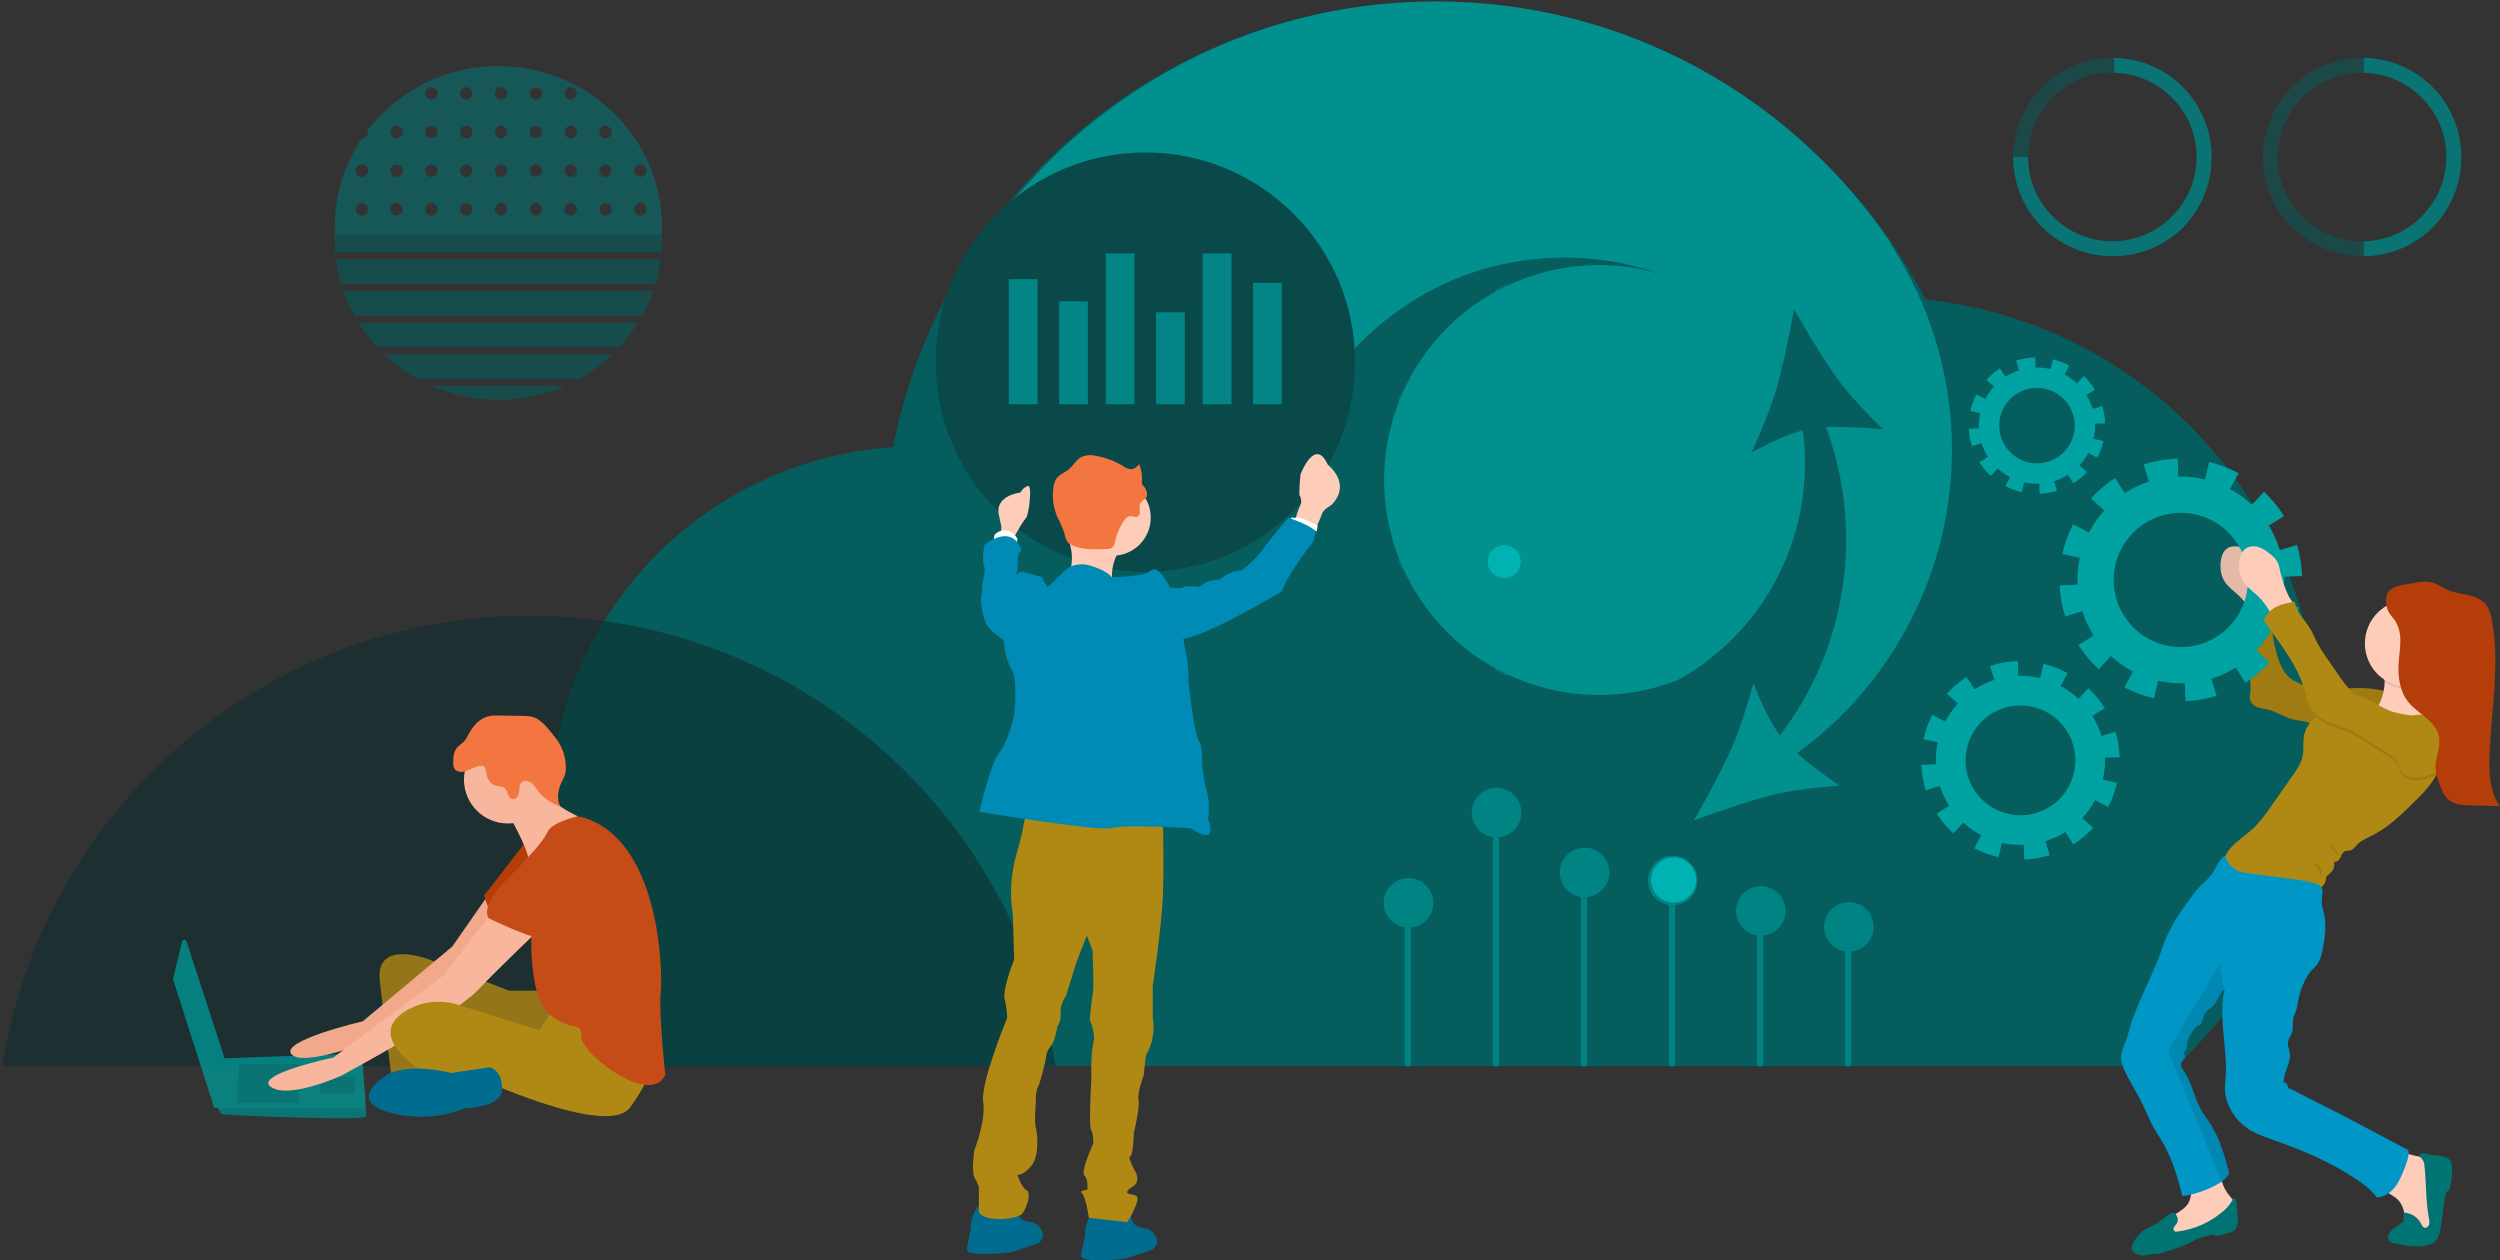 <?xml version="1.0" encoding="UTF-8"?>
<svg width="605px" height="305px" viewBox="0 0 605 305" version="1.1" xmlns="http://www.w3.org/2000/svg" xmlns:xlink="http://www.w3.org/1999/xlink">
    <rect x="0" y="0" width="605" height="305" fill="#333333" stroke="none"/>
    <!-- Generator: Sketch 64 (93537) - https://sketch.com -->
    <title>Illlustration</title>
    <desc>Created with Sketch.</desc>
    <defs>
        <path d="M147.625,176.058 C176.35,176.058 199.636,152.772 199.636,124.047 C199.636,95.322 176.35,72.036 147.625,72.036 C118.901,72.036 95.615,95.322 95.615,124.047 C95.615,152.772 118.901,176.058 147.625,176.058 Z" id="path-1"></path>
        <path d="M29.937,107.711 C29.937,107.711 51.973,110.169 47.859,108.85 C44.991,107.925 43.848,106.126 43.614,104.122 C43.493,102.401 43.771,100.675 44.428,99.077 C44.952,97.704 45.613,96.387 46.403,95.145 C46.403,95.145 29.555,85.98 32.925,94.289 C33.445,95.546 33.766,96.875 33.878,98.229 C33.984,99.577 33.838,100.933 33.445,102.229 C32.812,104.343 31.597,106.241 29.937,107.711 Z" id="path-3"></path>
    </defs>
    <g id="--Product-logos-explorations" stroke="none" stroke-width="1" fill="none" fill-rule="evenodd">
        <g id="Vantage-Console---1x2-illustration" transform="translate(-733, -62)">
            <g id="Illlustration" transform="translate(732, 40)">
                <path d="M348.296,22.383 C399.888,22.383 444.689,51.659 467.005,94.489 C520.714,100.208 562.473,145.716 562.473,200.884 C562.473,232.2 548.987,260.405 527.513,280.001 L158.46,280.002 C143.358,264.015 134.095,242.455 134.095,218.747 C134.095,171.609 170.671,133.402 217.103,130.189 C229.247,68.596 283.32,22.383 348.296,22.383 Z" id="Cloud" fill="#055D5D"></path>
                <path d="M129,171 C193.442,171 246.848,218.252 256.459,279.999 L1.541,279.999 C11.152,218.252 64.558,171 129,171 Z" id="Combined-Shape" fill="#102E30" opacity="0.6"></path>
                <g id="Donat-Charts" opacity="0.8" transform="translate(487.6, 36)" fill-rule="nonzero">
                    <g id="3" transform="translate(60.848, 0)">
                        <path d="M24.27,48 C17.856,48 11.88,45.521 7.215,41 C3.571,37.355 1.238,32.834 0.51,27.876 C-0.802,20.293 1.821,12.418 7.215,7.023 C11.442,2.794 16.981,0.315 22.958,0.023 C29.809,-0.269 36.369,2.21 41.179,7.023 C45.698,11.543 48.176,17.668 48.176,24.084 C48.176,30.501 45.698,36.48 41.179,41.146 C36.66,45.521 30.684,48 24.27,48 Z M24.172,3.6 C23.79,3.6 23.535,3.6 23.152,3.6 C18.051,3.855 13.333,5.895 9.763,9.592 C5.172,14.182 3.004,20.812 4.024,27.315 C4.662,31.523 6.702,35.347 9.763,38.407 C13.588,42.233 18.689,44.4 24.172,44.4 C29.656,44.4 34.757,42.233 38.582,38.407 C42.408,34.583 44.576,29.483 44.576,24 C44.576,18.517 42.408,13.418 38.582,9.592 C34.757,5.768 29.528,3.6 24.172,3.6 Z" id="Shape" fill="#055D5D" opacity="0.6"></path>
                        <path d="M41.179,7.023 C45.698,11.543 48.176,17.668 48.176,24.084 C48.176,30.501 45.698,36.48 41.179,41.146 C36.738,45.446 30.889,47.914 24.6,47.998 L24.599,44.394 L24.629,44.395 C29.938,44.278 34.863,42.126 38.582,38.407 C42.408,34.583 44.576,29.483 44.576,24 C44.576,18.517 42.408,13.418 38.582,9.592 C34.859,5.869 29.805,3.716 24.599,3.605 L24.6,0.006 C30.85,0.144 36.754,2.596 41.179,7.023 Z" id="Combined-Shape" fill="#008383"></path>
                    </g>
                    <g id="2" transform="translate(0.424, 0)">
                        <path d="M24.27,48 C17.856,48 11.88,45.521 7.215,41 C3.571,37.355 1.238,32.834 0.51,27.876 C-0.802,20.293 1.821,12.418 7.215,7.023 C11.442,2.794 16.981,0.315 22.958,0.023 C29.809,-0.269 36.369,2.21 41.179,7.023 C45.698,11.543 48.176,17.668 48.176,24.084 C48.176,30.501 45.698,36.48 41.179,41.146 C36.66,45.521 30.684,48 24.27,48 Z M24.172,3.6 C23.79,3.6 23.535,3.6 23.152,3.6 C18.051,3.855 13.333,5.895 9.763,9.592 C5.172,14.182 3.004,20.812 4.024,27.315 C4.662,31.523 6.702,35.347 9.763,38.407 C13.588,42.233 18.689,44.4 24.172,44.4 C29.656,44.4 34.757,42.233 38.582,38.407 C42.408,34.583 44.576,29.483 44.576,24 C44.576,18.517 42.408,13.418 38.582,9.592 C34.757,5.768 29.528,3.6 24.172,3.6 Z" id="Shape" fill="#055D5D" opacity="0.6"></path>
                        <path d="M41.179,7.023 C45.698,11.543 48.176,17.668 48.176,24.084 C48.176,30.501 45.698,36.48 41.179,41.146 C36.66,45.521 30.684,48 24.27,48 C17.856,48 11.88,45.521 7.215,41 C3.571,37.355 1.238,32.834 0.51,27.876 C0.287,26.588 0.177,25.291 0.176,24 L3.776,24 C3.769,25.102 3.851,26.21 4.024,27.315 C4.662,31.523 6.702,35.347 9.763,38.407 C13.588,42.233 18.689,44.4 24.172,44.4 C29.656,44.4 34.757,42.233 38.582,38.407 C42.408,34.583 44.576,29.483 44.576,24 C44.576,18.517 42.408,13.418 38.582,9.592 C34.859,5.869 29.806,3.717 24.6,3.605 L24.6,0.006 C30.85,0.144 36.755,2.597 41.179,7.023 Z" id="Combined-Shape" fill="#008383"></path>
                    </g>
                </g>
                <g id="logo" transform="translate(220.779, 0)">
                    <g id="Group" transform="translate(136.017, 131.94) rotate(-10) translate(-136.017, -131.94) translate(18.017, 19.44)">
                        <mask id="mask-2" fill="white">
                            <use xlink:href="#path-1"></use>
                        </mask>
                        <use id="Combined-Shape" fill="#02908F" opacity="0.4" transform="translate(147.625, 124.047) rotate(30) translate(-147.625, -124.047) " xlink:href="#path-1"></use>
                        <path d="M182.81,168.014 C183.817,168.014 184.634,168.831 184.634,169.839 C184.634,170.847 183.817,171.664 182.81,171.664 C181.802,171.664 180.985,170.847 180.985,169.839 C180.985,168.831 181.802,168.014 182.81,168.014 Z M194.519,168.014 C195.527,168.014 196.344,168.831 196.344,169.839 C196.344,170.847 195.527,171.664 194.519,171.664 C193.511,171.664 192.694,170.847 192.694,169.839 C192.694,168.831 193.511,168.014 194.519,168.014 Z M147.68,168.014 C148.688,168.014 149.505,168.831 149.505,169.839 C149.505,170.847 148.688,171.664 147.68,171.664 C146.672,171.664 145.855,170.847 145.855,169.839 C145.855,168.831 146.672,168.014 147.68,168.014 Z M159.39,168.014 C160.398,168.014 161.215,168.831 161.215,169.839 C161.215,170.847 160.398,171.664 159.39,171.664 C158.382,171.664 157.565,170.847 157.565,169.839 C157.565,168.831 158.382,168.014 159.39,168.014 Z M171.1,168.014 C172.108,168.014 172.925,168.831 172.925,169.839 C172.925,170.847 172.108,171.664 171.1,171.664 C170.092,171.664 169.275,170.847 169.275,169.839 C169.275,168.831 170.092,168.014 171.1,168.014 Z M124.261,168.014 C125.269,168.014 126.086,168.831 126.086,169.839 C126.086,170.847 125.269,171.664 124.261,171.664 C123.253,171.664 122.436,170.847 122.436,169.839 C122.436,168.831 123.253,168.014 124.261,168.014 Z M135.971,168.014 C136.978,168.014 137.795,168.831 137.795,169.839 C137.795,170.847 136.978,171.664 135.971,171.664 C134.963,171.664 134.146,170.847 134.146,169.839 C134.146,168.831 134.963,168.014 135.971,168.014 Z M100.841,168.014 C101.849,168.014 102.666,168.831 102.666,169.839 C102.666,170.847 101.849,171.664 100.841,171.664 C99.833,171.664 99.016,170.847 99.016,169.839 C99.016,168.831 99.833,168.014 100.841,168.014 Z M112.551,168.014 C113.559,168.014 114.376,168.831 114.376,169.839 C114.376,170.847 113.559,171.664 112.551,171.664 C111.543,171.664 110.726,170.847 110.726,169.839 C110.726,168.831 111.543,168.014 112.551,168.014 Z M135.971,155.027 C136.978,155.027 137.795,155.844 137.795,156.852 C137.795,157.86 136.978,158.677 135.971,158.677 C134.963,158.677 134.146,157.86 134.146,156.852 C134.146,155.844 134.963,155.027 135.971,155.027 Z M100.841,155.027 C101.849,155.027 102.666,155.844 102.666,156.852 C102.666,157.86 101.849,158.677 100.841,158.677 C99.833,158.677 99.016,157.86 99.016,156.852 C99.016,155.844 99.833,155.027 100.841,155.027 Z M112.551,155.027 C113.559,155.027 114.376,155.844 114.376,156.852 C114.376,157.86 113.559,158.677 112.551,158.677 C111.543,158.677 110.726,157.86 110.726,156.852 C110.726,155.844 111.543,155.027 112.551,155.027 Z M182.81,155.027 C183.817,155.027 184.634,155.844 184.634,156.852 C184.634,157.86 183.817,158.677 182.81,158.677 C181.802,158.677 180.985,157.86 180.985,156.852 C180.985,155.844 181.802,155.027 182.81,155.027 Z M194.519,155.027 C195.527,155.027 196.344,155.844 196.344,156.852 C196.344,157.86 195.527,158.677 194.519,158.677 C193.511,158.677 192.694,157.86 192.694,156.852 C192.694,155.844 193.511,155.027 194.519,155.027 Z M147.68,155.027 C148.688,155.027 149.505,155.844 149.505,156.852 C149.505,157.86 148.688,158.677 147.68,158.677 C146.672,158.677 145.855,157.86 145.855,156.852 C145.855,155.844 146.672,155.027 147.68,155.027 Z M159.39,155.027 C160.398,155.027 161.215,155.844 161.215,156.852 C161.215,157.86 160.398,158.677 159.39,158.677 C158.382,158.677 157.565,157.86 157.565,156.852 C157.565,155.844 158.382,155.027 159.39,155.027 Z M171.1,155.027 C172.108,155.027 172.925,155.844 172.925,156.852 C172.925,157.86 172.108,158.677 171.1,158.677 C170.092,158.677 169.275,157.86 169.275,156.852 C169.275,155.844 170.092,155.027 171.1,155.027 Z M124.261,155.027 C125.269,155.027 126.086,155.844 126.086,156.852 C126.086,157.86 125.269,158.677 124.261,158.677 C123.253,158.677 122.436,157.86 122.436,156.852 C122.436,155.844 123.253,155.027 124.261,155.027 Z M182.81,142.04 C183.817,142.04 184.634,142.857 184.634,143.865 C184.634,144.873 183.817,145.69 182.81,145.69 C181.802,145.69 180.985,144.873 180.985,143.865 C180.985,142.857 181.802,142.04 182.81,142.04 Z M100.841,142.04 C101.849,142.04 102.666,142.857 102.666,143.865 C102.666,144.873 101.849,145.69 100.841,145.69 C99.833,145.69 99.016,144.873 99.016,143.865 C99.016,142.857 99.833,142.04 100.841,142.04 Z M112.551,142.04 C113.559,142.04 114.376,142.857 114.376,143.865 C114.376,144.873 113.559,145.69 112.551,145.69 C111.543,145.69 110.726,144.873 110.726,143.865 C110.726,142.857 111.543,142.04 112.551,142.04 Z M159.39,142.04 C160.398,142.04 161.215,142.857 161.215,143.865 C161.215,144.873 160.398,145.69 159.39,145.69 C158.382,145.69 157.565,144.873 157.565,143.865 C157.565,142.857 158.382,142.04 159.39,142.04 Z M171.1,142.04 C172.108,142.04 172.925,142.857 172.925,143.865 C172.925,144.873 172.108,145.69 171.1,145.69 C170.092,145.69 169.275,144.873 169.275,143.865 C169.275,142.857 170.092,142.04 171.1,142.04 Z M147.68,142.04 C148.688,142.04 149.505,142.857 149.505,143.865 C149.505,144.873 148.688,145.69 147.68,145.69 C146.672,145.69 145.855,144.873 145.855,143.865 C145.855,142.857 146.672,142.04 147.68,142.04 Z M124.261,142.04 C125.269,142.04 126.086,142.857 126.086,143.865 C126.086,144.873 125.269,145.69 124.261,145.69 C123.253,145.69 122.436,144.873 122.436,143.865 C122.436,142.857 123.253,142.04 124.261,142.04 Z M194.519,142.04 C195.527,142.04 196.344,142.857 196.344,143.865 C196.344,144.873 195.527,145.69 194.519,145.69 C193.511,145.69 192.694,144.873 192.694,143.865 C192.694,142.857 193.511,142.04 194.519,142.04 Z M135.971,142.04 C136.978,142.04 137.795,142.857 137.795,143.865 C137.795,144.873 136.978,145.69 135.971,145.69 C134.963,145.69 134.146,144.873 134.146,143.865 C134.146,142.857 134.963,142.04 135.971,142.04 Z M182.81,129.053 C183.817,129.053 184.634,129.87 184.634,130.878 C184.634,131.886 183.817,132.703 182.81,132.703 C181.802,132.703 180.985,131.886 180.985,130.878 C180.985,129.87 181.802,129.053 182.81,129.053 Z M194.519,129.053 C195.527,129.053 196.344,129.87 196.344,130.878 C196.344,131.886 195.527,132.703 194.519,132.703 C193.511,132.703 192.694,131.886 192.694,130.878 C192.694,129.87 193.511,129.053 194.519,129.053 Z M147.68,129.053 C148.688,129.053 149.505,129.87 149.505,130.878 C149.505,131.886 148.688,132.703 147.68,132.703 C146.672,132.703 145.855,131.886 145.855,130.878 C145.855,129.87 146.672,129.053 147.68,129.053 Z M159.39,129.053 C160.398,129.053 161.215,129.87 161.215,130.878 C161.215,131.886 160.398,132.703 159.39,132.703 C158.382,132.703 157.565,131.886 157.565,130.878 C157.565,129.87 158.382,129.053 159.39,129.053 Z M171.1,129.053 C172.108,129.053 172.925,129.87 172.925,130.878 C172.925,131.886 172.108,132.703 171.1,132.703 C170.092,132.703 169.275,131.886 169.275,130.878 C169.275,129.87 170.092,129.053 171.1,129.053 Z M124.261,129.053 C125.269,129.053 126.086,129.87 126.086,130.878 C126.086,131.886 125.269,132.703 124.261,132.703 C123.253,132.703 122.436,131.886 122.436,130.878 C122.436,129.87 123.253,129.053 124.261,129.053 Z M135.971,129.053 C136.978,129.053 137.795,129.87 137.795,130.878 C137.795,131.886 136.978,132.703 135.971,132.703 C134.963,132.703 134.146,131.886 134.146,130.878 C134.146,129.87 134.963,129.053 135.971,129.053 Z M100.841,129.053 C101.849,129.053 102.666,129.87 102.666,130.878 C102.666,131.886 101.849,132.703 100.841,132.703 C99.833,132.703 99.016,131.886 99.016,130.878 C99.016,129.87 99.833,129.053 100.841,129.053 Z M112.551,129.053 C113.559,129.053 114.376,129.87 114.376,130.878 C114.376,131.886 113.559,132.703 112.551,132.703 C111.543,132.703 110.726,131.886 110.726,130.878 C110.726,129.87 111.543,129.053 112.551,129.053 Z M182.81,115.62 C183.817,115.62 184.634,116.437 184.634,117.445 C184.634,118.453 183.817,119.27 182.81,119.27 C181.802,119.27 180.985,118.453 180.985,117.445 C180.985,116.437 181.802,115.62 182.81,115.62 Z M194.519,115.62 C195.527,115.62 196.344,116.437 196.344,117.445 C196.344,118.453 195.527,119.27 194.519,119.27 C193.511,119.27 192.694,118.453 192.694,117.445 C192.694,116.437 193.511,115.62 194.519,115.62 Z M147.68,115.62 C148.688,115.62 149.505,116.437 149.505,117.445 C149.505,118.453 148.688,119.27 147.68,119.27 C146.672,119.27 145.855,118.453 145.855,117.445 C145.855,116.437 146.672,115.62 147.68,115.62 Z M159.39,115.62 C160.398,115.62 161.215,116.437 161.215,117.445 C161.215,118.453 160.398,119.27 159.39,119.27 C158.382,119.27 157.565,118.453 157.565,117.445 C157.565,116.437 158.382,115.62 159.39,115.62 Z M171.1,115.62 C172.108,115.62 172.925,116.437 172.925,117.445 C172.925,118.453 172.108,119.27 171.1,119.27 C170.092,119.27 169.275,118.453 169.275,117.445 C169.275,116.437 170.092,115.62 171.1,115.62 Z M124.261,115.62 C125.269,115.62 126.086,116.437 126.086,117.445 C126.086,118.453 125.269,119.27 124.261,119.27 C123.253,119.27 122.436,118.453 122.436,117.445 C122.436,116.437 123.253,115.62 124.261,115.62 Z M135.971,115.62 C136.978,115.62 137.795,116.437 137.795,117.445 C137.795,118.453 136.978,119.27 135.971,119.27 C134.963,119.27 134.146,118.453 134.146,117.445 C134.146,116.437 134.963,115.62 135.971,115.62 Z M100.841,115.62 C101.849,115.62 102.666,116.437 102.666,117.445 C102.666,118.453 101.849,119.27 100.841,119.27 C99.833,119.27 99.016,118.453 99.016,117.445 C99.016,116.437 99.833,115.62 100.841,115.62 Z M112.551,115.62 C113.559,115.62 114.376,116.437 114.376,117.445 C114.376,118.453 113.559,119.27 112.551,119.27 C111.543,119.27 110.726,118.453 110.726,117.445 C110.726,116.437 111.543,115.62 112.551,115.62 Z M182.81,102.633 C183.817,102.633 184.634,103.45 184.634,104.458 C184.634,105.466 183.817,106.283 182.81,106.283 C181.802,106.283 180.985,105.466 180.985,104.458 C180.985,103.45 181.802,102.633 182.81,102.633 Z M194.519,102.633 C195.527,102.633 196.344,103.45 196.344,104.458 C196.344,105.466 195.527,106.283 194.519,106.283 C193.511,106.283 192.694,105.466 192.694,104.458 C192.694,103.45 193.511,102.633 194.519,102.633 Z M147.68,102.633 C148.688,102.633 149.505,103.45 149.505,104.458 C149.505,105.466 148.688,106.283 147.68,106.283 C146.672,106.283 145.855,105.466 145.855,104.458 C145.855,103.45 146.672,102.633 147.68,102.633 Z M159.39,102.633 C160.398,102.633 161.215,103.45 161.215,104.458 C161.215,105.466 160.398,106.283 159.39,106.283 C158.382,106.283 157.565,105.466 157.565,104.458 C157.565,103.45 158.382,102.633 159.39,102.633 Z M171.1,102.633 C172.108,102.633 172.925,103.45 172.925,104.458 C172.925,105.466 172.108,106.283 171.1,106.283 C170.092,106.283 169.275,105.466 169.275,104.458 C169.275,103.45 170.092,102.633 171.1,102.633 Z M124.261,102.633 C125.269,102.633 126.086,103.45 126.086,104.458 C126.086,105.466 125.269,106.283 124.261,106.283 C123.253,106.283 122.436,105.466 122.436,104.458 C122.436,103.45 123.253,102.633 124.261,102.633 Z M135.971,102.633 C136.978,102.633 137.795,103.45 137.795,104.458 C137.795,105.466 136.978,106.283 135.971,106.283 C134.963,106.283 134.146,105.466 134.146,104.458 C134.146,103.45 134.963,102.633 135.971,102.633 Z M100.841,102.633 C101.849,102.633 102.666,103.45 102.666,104.458 C102.666,105.466 101.849,106.283 100.841,106.283 C99.833,106.283 99.016,105.466 99.016,104.458 C99.016,103.45 99.833,102.633 100.841,102.633 Z M112.551,102.633 C113.559,102.633 114.376,103.45 114.376,104.458 C114.376,105.466 113.559,106.283 112.551,106.283 C111.543,106.283 110.726,105.466 110.726,104.458 C110.726,103.45 111.543,102.633 112.551,102.633 Z M182.81,89.646 C183.817,89.646 184.634,90.463 184.634,91.471 C184.634,92.479 183.817,93.296 182.81,93.296 C181.802,93.296 180.985,92.479 180.985,91.471 C180.985,90.463 181.802,89.646 182.81,89.646 Z M194.519,89.646 C195.527,89.646 196.344,90.463 196.344,91.471 C196.344,92.479 195.527,93.296 194.519,93.296 C193.511,93.296 192.694,92.479 192.694,91.471 C192.694,90.463 193.511,89.646 194.519,89.646 Z M147.68,89.646 C148.688,89.646 149.505,90.463 149.505,91.471 C149.505,92.479 148.688,93.296 147.68,93.296 C146.672,93.296 145.855,92.479 145.855,91.471 C145.855,90.463 146.672,89.646 147.68,89.646 Z M159.39,89.646 C160.398,89.646 161.215,90.463 161.215,91.471 C161.215,92.479 160.398,93.296 159.39,93.296 C158.382,93.296 157.565,92.479 157.565,91.471 C157.565,90.463 158.382,89.646 159.39,89.646 Z M171.1,89.646 C172.108,89.646 172.925,90.463 172.925,91.471 C172.925,92.479 172.108,93.296 171.1,93.296 C170.092,93.296 169.275,92.479 169.275,91.471 C169.275,90.463 170.092,89.646 171.1,89.646 Z M124.261,89.646 C125.269,89.646 126.086,90.463 126.086,91.471 C126.086,92.479 125.269,93.296 124.261,93.296 C123.253,93.296 122.436,92.479 122.436,91.471 C122.436,90.463 123.253,89.646 124.261,89.646 Z M135.971,89.646 C136.978,89.646 137.795,90.463 137.795,91.471 C137.795,92.479 136.978,93.296 135.971,93.296 C134.963,93.296 134.146,92.479 134.146,91.471 C134.146,90.463 134.963,89.646 135.971,89.646 Z M100.841,89.646 C101.849,89.646 102.666,90.463 102.666,91.471 C102.666,92.479 101.849,93.296 100.841,93.296 C99.833,93.296 99.016,92.479 99.016,91.471 C99.016,90.463 99.833,89.646 100.841,89.646 Z M112.551,89.646 C113.559,89.646 114.376,90.463 114.376,91.471 C114.376,92.479 113.559,93.296 112.551,93.296 C111.543,93.296 110.726,92.479 110.726,91.471 C110.726,90.463 111.543,89.646 112.551,89.646 Z M182.81,76.66 C183.817,76.66 184.634,77.477 184.634,78.484 C184.634,79.492 183.817,80.309 182.81,80.309 C181.802,80.309 180.985,79.492 180.985,78.484 C180.985,77.477 181.802,76.66 182.81,76.66 Z M194.519,76.66 C195.527,76.66 196.344,77.477 196.344,78.484 C196.344,79.492 195.527,80.309 194.519,80.309 C193.511,80.309 192.694,79.492 192.694,78.484 C192.694,77.477 193.511,76.66 194.519,76.66 Z M147.68,76.66 C148.688,76.66 149.505,77.477 149.505,78.484 C149.505,79.492 148.688,80.309 147.68,80.309 C146.672,80.309 145.855,79.492 145.855,78.484 C145.855,77.477 146.672,76.66 147.68,76.66 Z M159.39,76.66 C160.398,76.66 161.215,77.477 161.215,78.484 C161.215,79.492 160.398,80.309 159.39,80.309 C158.382,80.309 157.565,79.492 157.565,78.484 C157.565,77.477 158.382,76.66 159.39,76.66 Z M171.1,76.66 C172.108,76.66 172.925,77.477 172.925,78.484 C172.925,79.492 172.108,80.309 171.1,80.309 C170.092,80.309 169.275,79.492 169.275,78.484 C169.275,77.477 170.092,76.66 171.1,76.66 Z M124.261,76.66 C125.269,76.66 126.086,77.477 126.086,78.484 C126.086,79.492 125.269,80.309 124.261,80.309 C123.253,80.309 122.436,79.492 122.436,78.484 C122.436,77.477 123.253,76.66 124.261,76.66 Z M135.971,76.66 C136.978,76.66 137.795,77.477 137.795,78.484 C137.795,79.492 136.978,80.309 135.971,80.309 C134.963,80.309 134.146,79.492 134.146,78.484 C134.146,77.477 134.963,76.66 135.971,76.66 Z M100.841,76.66 C101.849,76.66 102.666,77.477 102.666,78.484 C102.666,79.492 101.849,80.309 100.841,80.309 C99.833,80.309 99.016,79.492 99.016,78.484 C99.016,77.477 99.833,76.66 100.841,76.66 Z M112.551,76.66 C113.559,76.66 114.376,77.477 114.376,78.484 C114.376,79.492 113.559,80.309 112.551,80.309 C111.543,80.309 110.726,79.492 110.726,78.484 C110.726,77.477 111.543,76.66 112.551,76.66 Z" id="Combined-Shape" fill="#02908F" mask="url(#mask-2)" transform="translate(147.68, 124.162) rotate(10) translate(-147.68, -124.162) "></path>
                        <path d="M121.589,143.508 C123.789,143.508 125.589,141.708 125.589,139.508 C125.589,137.308 123.789,135.508 121.589,135.508 C119.389,135.508 117.589,137.308 117.589,139.508 C117.589,141.708 119.389,143.508 121.589,143.508 Z" id="Path" fill="#00B2B1" mask="url(#mask-2)"></path>
                        <g id="Group-4" transform="translate(0.563, 0.48)">
                            <path d="M221.449,69.675 L221.461,69.697 C228.523,81.79 232.882,95.703 233.665,110.652 C236.029,155.761 205.028,194.898 162.239,204.099 L162.694,200.387 C188.039,188.838 205.032,162.655 203.486,133.154 C202.274,110.017 189.934,90.102 171.925,78.323 C185.834,67.622 204.396,64.189 221.449,69.675 Z" id="Combined-Shape" fill="#02908F"></path>
                            <path d="M200.705,91.094 C203.857,99.738 206.377,105.948 208.265,109.724 C210.153,113.5 213.024,118.072 216.879,123.441 C211.298,121.917 206.791,120.928 203.356,120.474 C208.405,147.867 198.385,176.485 176.429,194.644 C167.355,190.306 159.524,183.788 153.614,175.768 C158.447,174.437 163.19,172.475 167.733,169.853 C186.228,159.175 196.89,140.141 197.703,120.273 C194.305,120.569 189.915,121.625 184.531,123.441 C188.323,117.942 191.188,113.254 193.126,109.379 C195.063,105.504 197.59,99.409 200.705,91.094 Z" id="Combined-Shape" fill="#065D5E"></path>
                            <path d="M169.4,184.39 C172.552,193.034 175.072,199.244 176.96,203.02 C178.848,206.796 181.719,211.369 185.574,216.738 C177.634,214.568 171.866,213.483 168.269,213.483 C164.672,213.483 159.658,214.568 153.226,216.738 C157.018,211.238 159.883,206.551 161.821,202.676 C163.758,198.801 166.285,192.705 169.4,184.39 Z" id="Triangle" fill="#02908F" transform="translate(169.4, 200.564) scale(1, -1) rotate(-60) translate(-169.4, -200.564) "></path>
                            <path d="M128.332,2.666 C173.445,10.621 209.193,40.483 226.565,79.383 L174.132,79.383 C166.484,74.36 157.71,70.778 148.127,69.089 C120.711,64.254 94.22,76.24 79.24,97.633 L42.885,97.634 L42.886,52.467 L0.012,52.465 C29.207,14.566 77.954,-6.217 128.332,2.666 Z" id="Combined-Shape" fill="#02908F"></path>
                        </g>
                    </g>
                    <path d="M121.061,234.499 C124.375,234.499 127.061,237.185 127.061,240.499 C127.061,243.612 124.691,246.171 121.657,246.47 L121.656,280 L120.156,280 L120.156,246.431 C117.272,245.995 115.061,243.505 115.061,240.499 C115.061,237.185 117.747,234.499 121.061,234.499 Z M142.379,212.649 C145.693,212.649 148.379,215.335 148.379,218.649 C148.379,221.761 146.009,224.321 142.975,224.62 L142.974,280 L141.474,280 L141.475,224.581 C138.59,224.145 136.379,221.655 136.379,218.649 C136.379,215.335 139.065,212.649 142.379,212.649 Z M163.693,227.135 C167.007,227.135 169.693,229.821 169.693,233.135 C169.693,236.246 167.325,238.805 164.293,239.106 L164.292,280 L162.792,280 L162.793,239.068 C159.906,238.634 157.693,236.143 157.693,233.135 C157.693,229.821 160.38,227.135 163.693,227.135 Z M185.011,229.073 C188.325,229.073 191.011,231.76 191.011,235.073 C191.011,238.185 188.643,240.743 185.611,241.044 L185.61,280 L184.11,280 L184.11,241.006 C181.224,240.572 179.011,238.081 179.011,235.073 C179.011,231.76 181.697,229.073 185.011,229.073 Z M206.329,236.434 C209.643,236.434 212.329,239.12 212.329,242.434 C212.329,245.545 209.961,248.103 206.929,248.405 L206.929,280 L205.428,280 L205.429,248.367 C202.542,247.933 200.329,245.442 200.329,242.434 C200.329,239.12 203.015,236.434 206.329,236.434 Z M227.647,240.31 C230.96,240.31 233.647,242.997 233.647,246.31 C233.647,249.422 231.278,251.98 228.246,252.281 L228.245,280 L226.745,280 L226.746,252.243 C223.86,251.809 221.647,249.318 221.647,246.31 C221.647,242.997 224.333,240.31 227.647,240.31 Z" id="Combined-Shape" fill="#008383"></path>
                    <path d="M185.231,240.435 C188.242,240.435 190.706,237.971 190.706,234.96 C190.706,231.949 188.242,229.485 185.231,229.485 C182.22,229.485 179.756,231.949 179.756,234.96 C179.756,237.971 182.22,240.435 185.231,240.435 Z" id="Path" fill="#00B2B1"></path>
                </g>
                <g id="Data-circle" opacity="0.6" transform="translate(82, 38)">
                    <path d="M55.785,77.368 C50.844,79.551 45.365,80.765 39.598,80.765 C33.832,80.765 28.353,79.551 23.411,77.368 Z M67.207,69.722 C64.806,72.022 62.111,74.024 59.182,75.669 L20.015,75.669 C17.086,74.025 14.39,72.022 11.99,69.722 Z M73.408,62.078 C72.089,64.202 70.57,66.192 68.877,68.023 L10.32,68.023 C8.626,66.192 7.107,64.202 5.789,62.078 Z M77.061,54.432 C76.341,56.498 75.45,58.486 74.404,60.379 L4.793,60.379 C3.747,58.486 2.856,56.498 2.136,54.432 Z M78.871,46.786 C78.606,48.822 78.18,50.808 77.609,52.733 L1.588,52.733 C1.016,50.808 0.591,48.822 0.325,46.786 Z M79.156,39.991 C79.183,40.578 79.197,41.17 79.197,41.764 C79.197,42.883 79.149,43.992 79.055,45.087 L0.142,45.087 C0.048,43.992 -1.77217718e-12,42.883 -1.77217718e-12,41.764 C-1.77217718e-12,41.17 0.013,40.578 0.04,39.991 L0.04,39.991 Z" id="Combined-Shape" fill="#055D5D"></path>
                    <path d="M39.598,8.40112293e-13 C61.468,8.40112293e-13 79.197,17.461 79.197,39.001 C79.197,39.595 79.183,40.186 79.156,40.774 L0.04,40.774 C0.013,40.186 -1.77217718e-12,39.595 -1.77217718e-12,39.001 C-1.77217718e-12,31.04 2.422,23.636 6.58,17.465 C7.397,17.452 8.055,16.78 8.055,15.953 C8.055,15.798 8.032,15.649 7.989,15.508 C10.158,12.679 12.712,10.15 15.573,7.996 C15.785,7.907 15.971,7.767 16.119,7.594 C22.687,2.821 30.808,8.40112293e-13 39.598,8.40112293e-13 Z M65.531,33.129 C64.703,33.129 64.031,33.806 64.031,34.641 C64.031,35.477 64.703,36.154 65.531,36.154 C66.36,36.154 67.031,35.477 67.031,34.641 C67.031,33.806 66.36,33.129 65.531,33.129 Z M73.956,33.129 C73.128,33.129 72.456,33.806 72.456,34.641 C72.456,35.477 73.128,36.154 73.956,36.154 C74.785,36.154 75.456,35.477 75.456,34.641 C75.456,33.806 74.785,33.129 73.956,33.129 Z M40.256,33.129 C39.427,33.129 38.756,33.806 38.756,34.641 C38.756,35.477 39.427,36.154 40.256,36.154 C41.084,36.154 41.756,35.477 41.756,34.641 C41.756,33.806 41.084,33.129 40.256,33.129 Z M48.681,33.129 C47.853,33.129 47.181,33.806 47.181,34.641 C47.181,35.477 47.853,36.154 48.681,36.154 C49.509,36.154 50.181,35.477 50.181,34.641 C50.181,33.806 49.509,33.129 48.681,33.129 Z M57.106,33.129 C56.278,33.129 55.606,33.806 55.606,34.641 C55.606,35.477 56.278,36.154 57.106,36.154 C57.935,36.154 58.606,35.477 58.606,34.641 C58.606,33.806 57.935,33.129 57.106,33.129 Z M23.405,33.129 C22.577,33.129 21.905,33.806 21.905,34.641 C21.905,35.477 22.577,36.154 23.405,36.154 C24.234,36.154 24.905,35.477 24.905,34.641 C24.905,33.806 24.234,33.129 23.405,33.129 Z M31.831,33.129 C31.002,33.129 30.331,33.806 30.331,34.641 C30.331,35.477 31.002,36.154 31.831,36.154 C32.659,36.154 33.331,35.477 33.331,34.641 C33.331,33.806 32.659,33.129 31.831,33.129 Z M6.555,33.129 C5.727,33.129 5.055,33.806 5.055,34.641 C5.055,35.477 5.727,36.154 6.555,36.154 C7.384,36.154 8.055,35.477 8.055,34.641 C8.055,33.806 7.384,33.129 6.555,33.129 Z M14.98,33.129 C14.152,33.129 13.48,33.806 13.48,34.641 C13.48,35.477 14.152,36.154 14.98,36.154 C15.809,36.154 16.48,35.477 16.48,34.641 C16.48,33.806 15.809,33.129 14.98,33.129 Z M31.831,23.785 C31.002,23.785 30.331,24.462 30.331,25.297 C30.331,26.133 31.002,26.81 31.831,26.81 C32.659,26.81 33.331,26.133 33.331,25.297 C33.331,24.462 32.659,23.785 31.831,23.785 Z M6.555,23.785 C5.727,23.785 5.055,24.462 5.055,25.297 C5.055,26.133 5.727,26.81 6.555,26.81 C7.384,26.81 8.055,26.133 8.055,25.297 C8.055,24.462 7.384,23.785 6.555,23.785 Z M14.98,23.785 C14.152,23.785 13.48,24.462 13.48,25.297 C13.48,26.133 14.152,26.81 14.98,26.81 C15.809,26.81 16.48,26.133 16.48,25.297 C16.48,24.462 15.809,23.785 14.98,23.785 Z M65.531,23.785 C64.703,23.785 64.031,24.462 64.031,25.297 C64.031,26.133 64.703,26.81 65.531,26.81 C66.36,26.81 67.031,26.133 67.031,25.297 C67.031,24.462 66.36,23.785 65.531,23.785 Z M73.956,23.785 C73.128,23.785 72.456,24.462 72.456,25.297 C72.456,26.133 73.128,26.81 73.956,26.81 C74.785,26.81 75.456,26.133 75.456,25.297 C75.456,24.462 74.785,23.785 73.956,23.785 Z M40.256,23.785 C39.427,23.785 38.756,24.462 38.756,25.297 C38.756,26.133 39.427,26.81 40.256,26.81 C41.084,26.81 41.756,26.133 41.756,25.297 C41.756,24.462 41.084,23.785 40.256,23.785 Z M48.681,23.785 C47.853,23.785 47.181,24.462 47.181,25.297 C47.181,26.133 47.853,26.81 48.681,26.81 C49.509,26.81 50.181,26.133 50.181,25.297 C50.181,24.462 49.509,23.785 48.681,23.785 Z M57.106,23.785 C56.278,23.785 55.606,24.462 55.606,25.297 C55.606,26.133 56.278,26.81 57.106,26.81 C57.935,26.81 58.606,26.133 58.606,25.297 C58.606,24.462 57.935,23.785 57.106,23.785 Z M23.405,23.785 C22.577,23.785 21.905,24.462 21.905,25.297 C21.905,26.133 22.577,26.81 23.405,26.81 C24.234,26.81 24.905,26.133 24.905,25.297 C24.905,24.462 24.234,23.785 23.405,23.785 Z M65.531,14.441 C64.703,14.441 64.031,15.118 64.031,15.953 C64.031,16.788 64.703,17.466 65.531,17.466 C66.36,17.466 67.031,16.788 67.031,15.953 C67.031,15.118 66.36,14.441 65.531,14.441 Z M14.98,14.441 C14.152,14.441 13.48,15.118 13.48,15.953 C13.48,16.788 14.152,17.466 14.98,17.466 C15.809,17.466 16.48,16.788 16.48,15.953 C16.48,15.118 15.809,14.441 14.98,14.441 Z M48.681,14.441 C47.853,14.441 47.181,15.118 47.181,15.953 C47.181,16.788 47.853,17.466 48.681,17.466 C49.509,17.466 50.181,16.788 50.181,15.953 C50.181,15.118 49.509,14.441 48.681,14.441 Z M57.106,14.441 C56.278,14.441 55.606,15.118 55.606,15.953 C55.606,16.788 56.278,17.466 57.106,17.466 C57.935,17.466 58.606,16.788 58.606,15.953 C58.606,15.118 57.935,14.441 57.106,14.441 Z M40.256,14.441 C39.427,14.441 38.756,15.118 38.756,15.953 C38.756,16.788 39.427,17.466 40.256,17.466 C41.084,17.466 41.756,16.788 41.756,15.953 C41.756,15.118 41.084,14.441 40.256,14.441 Z M23.405,14.441 C22.577,14.441 21.905,15.118 21.905,15.953 C21.905,16.788 22.577,17.466 23.405,17.466 C24.234,17.466 24.905,16.788 24.905,15.953 C24.905,15.118 24.234,14.441 23.405,14.441 Z M31.831,14.441 C31.002,14.441 30.331,15.118 30.331,15.953 C30.331,16.788 31.002,17.466 31.831,17.466 C32.659,17.466 33.331,16.788 33.331,15.953 C33.331,15.118 32.659,14.441 31.831,14.441 Z M40.256,5.097 C39.427,5.097 38.756,5.774 38.756,6.609 C38.756,7.444 39.427,8.122 40.256,8.122 C41.084,8.122 41.756,7.444 41.756,6.609 C41.756,5.774 41.084,5.097 40.256,5.097 Z M48.681,5.097 C47.853,5.097 47.181,5.774 47.181,6.609 C47.181,7.444 47.853,8.122 48.681,8.122 C49.509,8.122 50.181,7.444 50.181,6.609 C50.181,5.774 49.509,5.097 48.681,5.097 Z M57.106,5.097 C56.278,5.097 55.606,5.774 55.606,6.609 C55.606,7.444 56.278,8.122 57.106,8.122 C57.935,8.122 58.606,7.444 58.606,6.609 C58.606,5.774 57.935,5.097 57.106,5.097 Z M23.405,5.097 C22.577,5.097 21.905,5.774 21.905,6.609 C21.905,7.444 22.577,8.122 23.405,8.122 C24.234,8.122 24.905,7.444 24.905,6.609 C24.905,5.774 24.234,5.097 23.405,5.097 Z M31.831,5.097 C31.002,5.097 30.331,5.774 30.331,6.609 C30.331,7.444 31.002,8.122 31.831,8.122 C32.659,8.122 33.331,7.444 33.331,6.609 C33.331,5.774 32.659,5.097 31.831,5.097 Z" id="Combined-Shape" fill="#047170"></path>
                </g>
                <g id="woman" transform="translate(535.5, 217.5) scale(-1, 1) translate(-535.5, -217.5) translate(465, 108)">
                    <g id="arm" transform="translate(27.402, 46.203)" fill-rule="nonzero">
                        <path d="M30.209,6.408 C30.421,5.404 30.583,4.351 31.138,3.485 C31.517,2.941 31.976,2.456 32.499,2.046 C33.379,1.301 34.32,0.585 35.416,0.222 C36.512,-0.14 37.801,-0.091 38.722,0.605 C39.642,1.301 40.031,2.501 40.175,3.646 C40.37,5.22 40.175,6.877 39.395,8.249 C38.503,9.806 36.955,10.839 35.655,12.087 C34.713,12.989 33.893,14.01 33.218,15.125 C32.911,15.707 32.538,16.251 32.107,16.748 C31.665,17.249 31.01,17.511 30.344,17.453 C29.789,17.364 29.337,16.978 28.905,16.61 C28.373,16.144 26.94,15.312 26.891,14.573 C26.857,13.975 27.976,12.617 28.249,12.056 C29.1,10.247 29.756,8.354 30.209,6.408 L30.209,6.408 Z" id="Path" fill="#FECDBA"></path>
                        <path d="M30.209,6.408 C30.421,5.404 30.583,4.351 31.138,3.485 C31.517,2.941 31.976,2.456 32.499,2.046 C33.379,1.301 34.32,0.585 35.416,0.222 C36.512,-0.14 37.801,-0.091 38.722,0.605 C39.642,1.301 40.031,2.501 40.175,3.646 C40.37,5.22 40.175,6.877 39.395,8.249 C38.503,9.806 36.955,10.839 35.655,12.087 C34.713,12.989 33.893,14.01 33.218,15.125 C32.911,15.707 32.538,16.251 32.107,16.748 C31.665,17.249 31.01,17.511 30.344,17.453 C29.789,17.364 29.337,16.978 28.905,16.61 C28.373,16.144 26.94,15.312 26.891,14.573 C26.857,13.975 27.976,12.617 28.249,12.056 C29.1,10.247 29.756,8.354 30.209,6.408 L30.209,6.408 Z" id="Path" fill="#000000" opacity="0.1"></path>
                        <path d="M-6.54156245e-14,35.164 C2.305,34.551 4.684,34.26 7.069,34.301 C11.048,34.358 15.145,35.322 18.934,34.102 C19.912,33.763 20.863,33.35 21.779,32.868 C22.541,32.488 23.318,32.097 23.902,31.475 C25.787,29.479 26.598,26.472 27.188,23.788 C27.778,21.104 27.93,18.348 28.082,15.606 C29.064,16.063 30.096,16.515 31.184,16.423 C32.271,16.331 33.356,15.502 33.35,14.409 C33.189,16.949 33.063,19.521 33.491,22.03 C33.658,23.026 33.917,24.007 34.006,25.014 C34.328,28.65 32.421,32.284 33.103,35.871 C33.334,36.975 32.836,38.103 31.866,38.677 C30.888,39.203 29.737,39.269 28.661,39.54 C26.552,40.078 24.711,41.418 22.593,41.919 C21.606,42.152 20.579,42.207 19.607,42.457 C18.209,42.825 16.94,43.625 15.516,43.878 C14.448,44.068 13.349,43.939 12.27,44.031 C11.333,44.108 10.412,44.356 9.471,44.379 C7.17,44.436 4.992,43.133 3.461,41.404 C1.93,39.675 0.961,37.258 -6.54156245e-14,35.164 Z" id="Path" fill="#B08814"></path>
                        <path d="M-6.54156245e-14,35.164 C2.305,34.551 4.684,34.26 7.069,34.301 C11.048,34.358 15.145,35.322 18.934,34.102 C19.912,33.763 20.863,33.35 21.779,32.868 C22.541,32.488 23.318,32.097 23.902,31.475 C25.787,29.479 26.598,26.472 27.188,23.788 C27.778,21.104 27.93,18.348 28.082,15.606 C29.064,16.063 30.096,16.515 31.184,16.423 C32.271,16.331 33.356,15.502 33.35,14.409 C33.189,16.949 33.063,19.521 33.491,22.03 C33.658,23.026 33.917,24.007 34.006,25.014 C34.328,28.65 32.421,32.284 33.103,35.871 C33.334,36.975 32.836,38.103 31.866,38.677 C30.888,39.203 29.737,39.269 28.661,39.54 C26.552,40.078 24.711,41.418 22.593,41.919 C21.606,42.152 20.579,42.207 19.607,42.457 C18.209,42.825 16.94,43.625 15.516,43.878 C14.448,44.068 13.349,43.939 12.27,44.031 C11.333,44.108 10.412,44.356 9.471,44.379 C7.17,44.436 4.992,43.133 3.461,41.404 C1.93,39.675 0.961,37.258 -6.54156245e-14,35.164 Z" id="Path" fill="#000000" opacity="0.1"></path>
                    </g>
                    <path d="M77.976,25 C78.242,25.007 78.508,25.017 78.774,25.031 L78.547,29.365 L78.55,29.366 L78.777,25.031 C81.348,25.166 83.862,25.631 86.272,26.408 L84.939,30.539 C87.038,31.216 89.01,32.161 90.819,33.332 L93.178,29.689 C95.319,31.075 97.27,32.736 98.983,34.624 L95.768,37.54 C97.227,39.149 98.478,40.946 99.481,42.888 L103.337,40.897 C104.507,43.162 105.378,45.573 105.923,48.075 L101.683,48.999 C102.106,50.94 102.303,52.961 102.245,55.031 L102.227,55.482 L106.564,55.682 L106.554,55.881 C106.423,58.389 105.977,60.844 105.233,63.2 L101.094,61.893 C100.432,63.992 99.501,65.967 98.344,67.78 L102.004,70.114 C100.632,72.265 98.985,74.228 97.108,75.954 L94.17,72.759 C92.571,74.228 90.783,75.49 88.849,76.506 L90.868,80.348 C88.61,81.533 86.205,82.421 83.707,82.984 L82.753,78.75 C80.568,79.242 78.279,79.447 75.931,79.324 L76.274,79.339 L76.104,83.677 L75.706,83.658 C73.264,83.53 70.876,83.105 68.578,82.397 L69.856,78.25 C67.748,77.6 65.763,76.681 63.939,75.534 L61.628,79.207 C59.469,77.849 57.496,76.215 55.758,74.349 L58.935,71.391 C57.454,69.801 56.18,68.019 55.153,66.091 L51.323,68.133 C50.123,65.883 49.221,63.483 48.642,60.99 L52.87,60.009 C52.39,57.937 52.168,55.771 52.24,53.549 L47.902,53.409 C47.908,53.21 47.916,53.01 47.927,52.81 C48.051,50.437 48.456,48.114 49.129,45.875 L53.286,47.124 C53.921,45.011 54.826,43.02 55.96,41.19 L52.271,38.904 C53.614,36.735 55.235,34.751 57.09,33 L60.069,36.157 C61.649,34.665 63.422,33.379 65.343,32.338 L63.274,28.522 C65.516,27.307 67.909,26.388 70.399,25.793 L71.408,30.014 C73.478,29.519 75.643,29.282 77.865,29.339 L77.976,25 Z M75.821,38.166 C66.884,38.948 60.274,46.826 61.056,55.763 C61.838,64.699 69.716,71.309 78.652,70.528 C87.588,69.746 94.199,61.868 93.417,52.931 C92.635,43.995 84.757,37.384 75.821,38.166 Z" id="Combined-Shape" fill="#00A2A2"></path>
                    <path d="M116.654,74 C116.872,74.006 117.089,74.014 117.307,74.025 L117.121,77.571 L117.124,77.571 L117.309,74.026 C119.413,74.136 121.469,74.516 123.44,75.152 L122.349,78.531 C124.066,79.085 125.68,79.858 127.16,80.816 L129.09,77.836 C130.841,78.97 132.438,80.328 133.839,81.873 L131.208,84.258 C132.402,85.574 133.426,87.045 134.246,88.634 L137.401,87.004 C138.358,88.858 139.07,90.83 139.516,92.876 L136.048,93.633 C136.39,95.205 136.551,96.841 136.509,98.516 L136.492,98.935 L140.04,99.099 L140.032,99.262 C139.925,101.314 139.56,103.322 138.952,105.249 L135.566,104.18 C135.024,105.897 134.263,107.513 133.317,108.996 L136.31,110.905 C135.188,112.665 133.84,114.271 132.305,115.682 L129.903,113.068 C128.595,114.27 127.131,115.303 125.549,116.134 L127.2,119.277 C125.353,120.247 123.386,120.973 121.342,121.433 L120.562,117.97 C118.774,118.373 116.902,118.54 114.982,118.439 L115.261,118.452 L115.123,122 L114.797,121.985 C112.8,121.88 110.846,121.533 108.966,120.954 L110.012,117.56 C108.287,117.029 106.663,116.277 105.172,115.339 L103.281,118.344 C101.515,117.233 99.9,115.896 98.479,114.369 L101.078,111.95 C99.867,110.649 98.825,109.192 97.984,107.614 L94.851,109.285 C93.869,107.444 93.131,105.481 92.658,103.441 L96.117,102.639 C95.724,100.944 95.542,99.172 95.601,97.354 L92.052,97.24 C92.057,97.077 92.064,96.914 92.073,96.75 C92.175,94.809 92.506,92.908 93.056,91.077 L96.457,92.098 C96.976,90.37 97.717,88.741 98.644,87.244 L95.626,85.374 C96.725,83.6 98.051,81.976 99.568,80.545 L102.005,83.127 C103.298,81.906 104.748,80.855 106.319,80.003 L104.628,76.881 C106.462,75.888 108.419,75.136 110.456,74.648 L111.282,78.102 C112.975,77.697 114.746,77.503 116.563,77.549 L116.654,74 Z M114.891,84.771 C107.581,85.41 102.173,91.855 102.813,99.165 C103.452,106.475 109.897,111.883 117.207,111.244 C124.518,110.604 129.925,104.159 129.286,96.849 C128.646,89.539 122.202,84.131 114.891,84.771 Z" id="Combined-Shape" fill="#00A2A2"></path>
                    <path d="M112.464,0.5 C112.614,0.504 112.763,0.51 112.913,0.517 L112.785,2.954 L112.787,2.955 L112.915,0.518 C114.361,0.593 115.774,0.855 117.13,1.292 L116.38,3.615 C117.561,3.996 118.67,4.528 119.687,5.186 L121.014,3.137 C122.218,3.917 123.316,4.851 124.279,5.913 L122.47,7.552 C123.291,8.457 123.995,9.468 124.559,10.561 L126.728,9.441 C127.385,10.715 127.875,12.071 128.182,13.478 L125.797,13.998 C126.026,15.048 126.137,16.141 126.116,17.259 L126.102,17.644 L128.542,17.756 L128.537,17.868 C128.463,19.278 128.212,20.659 127.794,21.984 L125.466,21.25 C125.093,22.43 124.57,23.541 123.919,24.56 L125.978,25.872 C125.206,27.082 124.28,28.186 123.224,29.157 L121.572,27.36 C120.673,28.186 119.667,28.896 118.58,29.467 L119.715,31.628 C118.445,32.295 117.092,32.794 115.687,33.11 L115.151,30.729 C113.922,31.006 112.635,31.121 111.314,31.052 L111.506,31.06 L111.412,33.5 L111.187,33.49 C109.814,33.418 108.471,33.179 107.179,32.781 L107.897,30.448 C106.711,30.082 105.595,29.565 104.57,28.921 L103.27,30.987 C102.056,30.223 100.946,29.303 99.969,28.254 L101.755,26.59 C100.923,25.696 100.207,24.695 99.629,23.611 L97.474,24.758 C96.8,23.493 96.292,22.143 95.967,20.741 L98.345,20.189 C98.054,18.934 97.931,17.618 98.002,16.267 L97.989,16.556 L95.55,16.477 C95.554,16.365 95.559,16.253 95.565,16.141 C95.634,14.806 95.862,13.499 96.241,12.24 L98.578,12.943 C98.936,11.754 99.445,10.634 100.083,9.605 L98.007,8.32 C98.763,7.1 99.675,5.984 100.718,4.999 L102.393,6.775 C103.282,5.936 104.279,5.213 105.359,4.627 L104.196,2.481 C105.457,1.798 106.803,1.281 108.203,0.946 L108.771,3.32 C109.935,3.041 111.153,2.908 112.402,2.94 L112.464,0.5 Z M111.252,7.905 C106.226,8.344 102.508,12.775 102.948,17.801 C103.388,22.827 107.819,26.545 112.844,26.105 C117.87,25.665 121.588,21.235 121.148,16.209 C120.709,11.183 116.278,7.465 111.252,7.905 Z" id="Combined-Shape" fill="#00A2A2"></path>
                    <g transform="translate(0.052, 46.203)" fill-rule="nonzero">
                        <path d="M19.955,147.612 C19.242,147.699 18.551,147.914 17.915,148.247 C17.052,148.774 16.52,149.703 16.14,150.641 C15.188,152.995 14.989,155.578 14.949,158.121 C14.914,160.17 14.983,162.267 15.717,164.177 C15.918,164.782 16.267,165.327 16.733,165.763 C17.142,166.085 17.616,166.314 18.122,166.436 C19.216,166.724 20.484,166.724 21.379,166.033 C22.375,165.253 22.625,163.881 22.835,162.635 C23.123,160.955 23.522,159.183 24.771,158.012 C25.697,157.149 27.024,156.717 27.697,155.647 C28.5,154.376 28.077,152.715 27.565,151.3 C27.119,150.074 26.466,147.586 25.182,146.959 C23.899,146.331 21.29,147.37 19.955,147.612 Z" id="Path" fill="#FECDBA"></path>
                        <path d="M67.273,153.639 C66.885,155.011 66.197,156.28 65.259,157.353 C64.684,158.009 63.979,158.806 64.281,159.62 C64.404,159.896 64.587,160.141 64.816,160.337 C69.034,164.465 74.935,166.473 80.789,167.204 C80.884,167.23 80.983,167.23 81.077,167.204 C81.25,167.126 81.29,166.916 81.313,166.724 C81.406,166.113 81.406,165.493 81.313,164.882 C81.025,163.444 79.774,162.446 78.548,161.657 C77.323,160.869 75.982,160.104 75.297,158.818 C74.434,157.218 74.805,155.135 73.79,153.639 C72.967,152.422 71.439,151.913 69.989,151.674 C69.486,151.596 68.415,151.044 67.975,151.3 C67.526,151.559 67.426,153.138 67.273,153.639 Z" id="Path" fill="#FECDBA"></path>
                        <path d="M19.38,147.462 C19.381,147.168 19.162,146.92 18.87,146.887 C18.589,146.858 18.304,146.894 18.039,146.993 C17.379,147.172 16.705,147.295 16.025,147.361 C15.217,147.439 14.391,147.436 13.605,147.649 C12.82,147.862 12.052,148.331 11.732,149.088 C11.577,149.52 11.507,149.978 11.525,150.437 C11.509,152.203 11.72,153.964 12.152,155.676 C12.168,155.815 12.246,155.939 12.365,156.013 C12.466,156.053 12.587,156.013 12.688,156.059 C12.776,156.111 12.842,156.194 12.875,156.292 C13.361,157.385 13.473,158.593 13.603,159.79 C13.794,161.553 14.037,163.31 14.33,165.061 C14.503,166.082 14.716,167.155 15.389,167.938 C16.126,168.801 17.294,169.172 18.419,169.324 C20.795,169.641 23.194,169.163 25.542,168.674 C25.99,168.63 26.411,168.441 26.742,168.136 C26.956,167.867 27.059,167.527 27.03,167.184 C26.975,166.01 25.896,165.17 24.918,164.526 L23.571,163.619 C23.477,163.567 23.397,163.495 23.335,163.406 C23.272,163.272 23.249,163.122 23.269,162.975 L23.356,161.249 C21.533,161.278 19.875,162.307 19.04,163.927 C18.853,164.298 18.678,164.733 18.289,164.877 C17.809,165.058 17.274,164.652 17.112,164.166 C17,163.664 17.015,163.142 17.156,162.647 C17.944,158.423 17.76,154.082 18.24,149.813 C18.27,149.333 18.417,148.869 18.669,148.46 C18.902,148.138 19.336,147.856 19.38,147.462 Z" id="Path" fill="#007373"></path>
                        <path d="M78.14,163.838 C78.338,164.166 78.646,164.413 78.83,164.753 C79.014,165.092 79.011,165.587 78.68,165.78 C78.485,165.866 78.268,165.888 78.059,165.843 C73.835,165.319 69.869,163.525 66.686,160.699 C66.158,160.253 65.69,159.739 65.294,159.171 C64.923,158.596 64.609,157.92 63.976,157.684 C63.598,159.324 63.405,161.001 63.401,162.684 C63.401,163.792 63.553,165.058 64.459,165.699 C64.823,165.925 65.221,166.087 65.639,166.18 L67.615,166.738 C67.964,166.87 68.341,166.906 68.709,166.844 C68.942,166.781 69.149,166.634 69.388,166.591 C69.648,166.564 69.911,166.597 70.156,166.689 L71.862,167.187 C72.439,167.334 73.004,167.526 73.551,167.762 C74.037,167.992 74.489,168.294 74.963,168.551 C75.759,168.95 76.586,169.286 77.435,169.555 L80.438,170.596 C81.259,170.92 82.118,171.141 82.993,171.252 C83.597,171.304 84.21,171.252 84.808,171.356 C85.263,171.433 85.703,171.597 86.164,171.643 C86.922,171.664 87.668,171.443 88.293,171.013 C88.536,170.877 88.747,170.69 88.911,170.464 C89.343,169.793 88.972,168.91 88.549,168.234 C87.769,166.985 86.794,165.814 85.505,165.101 C84.981,164.813 84.417,164.6 83.879,164.339 C82.349,163.596 81.189,162.356 79.742,161.508 C78.375,160.714 77.495,162.782 78.14,163.838 Z" id="Path" fill="#007373"></path>
                        <path d="M35.954,42.914 C34.367,44.005 32.549,44.712 30.643,44.98 C29.646,45.104 28.641,45.158 27.637,45.141 C23.447,45.136 19.265,44.787 15.133,44.097 C16.779,42.284 18.442,40.357 19.063,37.98 C19.371,36.727 19.434,35.426 19.25,34.148 C19.001,32.509 18.61,30.895 18.082,29.323 C19.845,29.418 21.612,29.373 23.367,29.188 C24.368,29.087 26.819,28.175 27.683,28.866 C28.491,29.508 27.881,31.777 27.867,32.825 C27.867,32.862 27.867,32.9 27.867,32.937 C27.912,34.527 28.254,36.094 28.877,37.557 C30.142,40.388 32.85,42.713 35.954,42.914 Z" id="Path" fill="#FECDBA"></path>
                        <path d="M27.878,32.81 C25.327,34.477 22.18,34.959 19.247,34.134 C18.998,32.495 18.607,30.88 18.079,29.309 C19.842,29.404 21.609,29.358 23.364,29.174 C24.365,29.073 26.817,28.161 27.68,28.852 C28.503,29.493 27.893,31.763 27.878,32.81 Z" id="Path" fill="#000000" opacity="0.1"></path>
                        <circle id="Oval" fill="#FECDBA" cx="22.113" cy="23.506" r="10.53"></circle>
                        <path d="M66.79,76.788 C66.801,78.518 65.899,80.125 64.416,81.015 C63.602,81.442 62.73,81.747 61.827,81.921 C57.011,83.072 52.077,84.018 47.131,83.736 C46.061,83.676 44.973,83.549 44.012,83.08 C43.052,82.611 42.232,81.734 42.088,80.675 C42.081,80.413 42.03,80.154 41.935,79.91 C41.745,79.64 41.495,79.418 41.205,79.26 C40.297,78.563 39.866,77.409 40.094,76.288 C39.493,76.555 38.866,75.951 38.584,75.356 C38.302,74.76 38.08,74.041 37.476,73.79 C37.065,73.615 36.59,73.719 36.155,73.606 C35.462,73.428 35.039,72.743 34.55,72.231 C33.552,71.164 32.136,70.611 30.83,69.955 C26.955,68.002 23.796,64.906 20.703,61.862 C19.146,60.329 17.579,58.784 16.344,56.971 C15.996,56.462 15.683,55.939 15.386,55.401 C14.451,53.607 13.639,51.75 12.958,49.845 C12.567,48.827 12.17,47.751 12.331,46.68 C12.345,46.583 12.365,46.485 12.388,46.393 C12.589,45.697 12.912,45.043 13.344,44.462 C14.414,42.889 15.818,41.398 17.659,40.915 C19.5,40.432 21.339,41.016 23.209,41.413 C23.83,41.551 24.459,41.647 25.093,41.7 C27.076,41.841 29.038,41.309 30.954,40.78 L33.042,40.204 C34.09,39.917 34.613,38.651 35.672,38.429 C36.145,38.361 36.627,38.386 37.09,38.501 C39.24,38.91 41.406,39.436 43.296,40.529 C43.717,40.774 44.12,41.048 44.502,41.349 C45.848,42.414 46.913,43.832 47.304,45.489 C47.735,47.31 47.33,49.255 47.767,51.076 C48.124,52.581 49.027,53.893 49.913,55.162 L55.054,62.504 C56.202,64.232 57.466,65.879 58.838,67.435 C61.594,70.436 66.721,72.706 66.79,76.788 Z" id="Path" fill="#B08814"></path>
                        <path d="M53.061,6.408 C53.274,5.404 53.432,4.351 53.987,3.485 C54.367,2.941 54.825,2.456 55.348,2.046 C56.231,1.301 57.169,0.585 58.265,0.222 C59.361,-0.14 60.65,-0.091 61.571,0.605 C62.492,1.301 62.88,2.501 63.024,3.646 C63.219,5.22 63.024,6.877 62.244,8.249 C61.352,9.806 59.804,10.839 58.504,12.087 C57.563,12.989 56.744,14.011 56.067,15.125 C55.76,15.707 55.387,16.251 54.957,16.748 C54.514,17.249 53.859,17.511 53.193,17.453 C52.641,17.364 52.186,16.978 51.755,16.61 C51.222,16.144 49.787,15.312 49.741,14.573 C49.706,13.975 50.825,12.617 51.099,12.056 C51.949,10.247 52.606,8.354 53.061,6.408 Z" id="Path" fill="#FECDBA"></path>
                        <path d="M90.068,128.382 C88.744,130.824 87.294,133.204 86.115,135.718 C85.427,137.188 84.832,138.702 84.066,140.131 C83.232,141.691 82.205,143.141 81.333,144.683 C79.138,148.57 77.915,152.954 76.785,157.273 C73.622,156.799 70.579,155.725 67.82,154.108 C67.633,153.999 67.454,153.884 67.282,153.76 C66.544,153.231 65.927,152.551 65.472,151.766 C66.516,147.816 67.59,143.8 69.716,140.31 C70.409,139.159 71.203,138.109 71.917,136.987 C73.985,133.736 74.411,129.633 76.773,126.589 C77.236,125.96 77.236,125.102 76.773,124.472 C76.5,124.118 76.065,123.781 76.146,123.344 C76.206,123.025 76.54,122.737 76.41,122.438 C76.35,122.294 76.203,122.216 76.088,122.113 C75.685,121.742 75.737,121.109 75.703,120.565 C75.614,119.187 74.788,117.976 73.977,116.851 C73.815,116.584 73.6,116.353 73.346,116.172 C73.134,116.042 72.88,115.985 72.668,115.852 C71.914,115.381 71.968,114.282 71.606,113.467 C71.134,112.394 69.946,111.848 69.166,110.976 C68.174,109.868 67.92,108.323 66.865,107.354 C66.758,107.249 66.644,107.153 66.522,107.066 C67.046,108.691 67.098,110.426 67.135,112.138 C67.236,118.004 65.768,124.078 66.456,129.907 C66.997,134.53 64.154,139.145 60.112,141.455 C58.559,142.341 56.861,142.934 55.175,143.535 C52.646,144.43 50.126,145.353 47.646,146.389 C45.893,147.114 44.167,147.896 42.468,148.734 C40.367,149.753 38.322,150.885 36.342,152.123 C33.908,153.671 31.474,155.244 29.745,157.555 C28.074,157.509 26.543,156.504 25.485,155.21 C24.426,153.915 23.758,152.333 23.151,150.791 C22.613,149.453 22.084,148.072 22.044,146.631 C22.058,146.315 22.253,146.035 22.544,145.911 L34.101,139.786 L36.262,138.635 C40.995,136.124 45.897,133.802 50.63,131.293 C50.949,131.388 51.205,131.026 51.3,130.718 C51.395,130.41 51.461,130.013 51.76,129.875 C51.91,129.803 52.106,129.806 52.218,129.679 C52.291,129.566 52.32,129.43 52.298,129.297 C52.146,126.995 50.494,124.903 50.825,122.633 C50.966,121.667 51.464,120.714 51.248,119.756 C51.096,119.098 50.624,118.565 50.368,117.941 C49.792,116.546 50.368,114.866 49.746,113.499 C49.333,112.6 49.052,111.647 48.912,110.668 C48.614,108.718 48.019,106.826 47.146,105.058 C46.725,104.164 46.178,103.335 45.52,102.598 C45.172,102.224 44.781,101.89 44.45,101.502 C43.446,100.311 43.075,98.723 42.79,97.186 C42.272,94.404 41.927,91.519 42.56,88.762 C42.778,87.822 43.112,86.889 43.098,85.926 C43.083,84.651 42.522,83.164 43.408,82.243 C43.775,81.914 44.221,81.685 44.703,81.579 C46.74,80.971 48.86,80.695 50.969,80.428 L60.621,79.165 C61.726,79.018 62.857,78.877 63.832,78.328 C65.141,77.605 66.01,76.268 66.542,74.875 C68.237,76.112 68.87,78.417 70.222,80.013 C70.881,80.793 71.695,81.423 72.417,82.14 C73.3,83.07 74.109,84.067 74.837,85.123 C76.851,87.888 78.865,90.673 80.303,93.774 C81.054,95.385 81.635,97.065 82.234,98.737 C84.59,105.317 88.431,111.563 90.025,118.364 C90.416,120.027 91.431,121.529 91.59,123.229 C91.768,125.033 90.934,126.776 90.068,128.382 Z" id="Path" fill="#0097C7"></path>
                        <path d="M39.519,73.736 C39.282,74.173 39.159,74.663 39.162,75.16 C39.378,74.095 40.842,73.506 40.937,72.453 C40.98,71.966 40.891,71.989 40.592,72.246 C40.137,72.64 39.939,73.319 39.519,73.736 Z" id="Path" fill="#000000" opacity="0.1"></path>
                        <path d="M43.981,76.97 C43.672,77.231 43.441,77.572 43.313,77.956 C43.064,78.497 43.016,79.109 43.178,79.683 C43.394,79.582 43.466,79.317 43.532,79.087 C43.638,78.729 43.792,78.386 43.989,78.069 C44.162,77.781 44.959,77.139 44.956,76.837 C44.948,76.374 44.194,76.806 43.981,76.97 Z" id="Path" fill="#000000" opacity="0.1"></path>
                        <path d="M44.496,41.329 C43.819,41.912 43.073,42.408 42.275,42.808 C40.189,43.864 37.879,44.422 35.778,45.446 C34.742,45.977 33.736,46.564 32.763,47.204 L26.52,51.16 C26.019,51.447 25.556,51.798 25.145,52.204 C24.394,53.004 24.397,54.411 23.707,55.268 C23.016,56.126 21.825,56.609 20.677,56.667 C19.527,56.673 18.385,56.479 17.302,56.091 C16.647,55.895 16.003,55.661 15.375,55.389 C14.718,55.11 14.096,54.755 13.522,54.33 C12.409,53.49 11.508,52.268 11.341,50.878 C11.266,49.924 11.393,48.966 11.712,48.064 C11.885,47.478 12.107,46.907 12.377,46.358 C12.53,46.046 12.707,45.746 12.906,45.461 C14.345,43.429 16.868,42.477 19.31,42.008 C20.594,41.758 21.9,41.605 23.197,41.387 C23.818,41.525 24.448,41.621 25.082,41.674 C27.064,41.815 29.026,41.283 30.942,40.754 L33.031,40.178 C34.078,39.891 34.602,38.625 35.661,38.403 C36.134,38.335 36.615,38.36 37.079,38.475 C39.228,38.884 41.394,39.41 43.285,40.503 C43.708,40.749 44.112,41.025 44.496,41.329 L44.496,41.329 Z" id="Path" fill="#000000" opacity="0.1"></path>
                        <path d="M49.588,13.382 C49.321,15.928 47.171,17.798 45.848,19.999 C45.212,21.066 44.766,22.237 44.194,23.342 C43.538,24.547 42.807,25.709 42.007,26.823 L39.668,30.218 C38.293,32.215 36.903,34.229 35.146,35.9 C32.082,36.421 29.512,38.697 26.607,39.801 C24.282,40.685 21.747,40.806 19.308,41.28 C16.868,41.755 14.339,42.719 12.906,44.733 C12.373,45.527 11.969,46.401 11.709,47.322 C11.388,48.222 11.262,49.18 11.341,50.133 C11.517,51.52 12.406,52.739 13.519,53.585 C14.632,54.431 15.965,54.932 17.299,55.346 C18.382,55.732 19.524,55.927 20.674,55.921 C21.825,55.864 22.993,55.421 23.707,54.523 C24.42,53.626 24.386,52.259 25.145,51.459 C25.557,51.053 26.021,50.702 26.523,50.415 L32.766,46.459 C33.738,45.823 34.744,45.24 35.778,44.713 C37.879,43.685 40.189,43.13 42.275,42.074 C44.361,41.018 46.303,39.275 46.72,36.973 C47.991,29.902 52.885,23.941 57.077,18.1 C56.939,18.071 56.982,17.758 56.93,17.625 C56.395,16.239 55.204,15.194 53.863,14.536 C52.523,13.877 51.027,13.693 49.588,13.382 Z" id="Path" fill="#B08814"></path>
                        <path d="M27.516,13.434 C27.594,12.667 27.442,11.894 27.081,11.213 C26.388,10.062 24.935,9.656 23.629,9.386 C22.365,9.127 21.095,8.904 19.82,8.718 C18.772,8.566 17.699,8.431 16.669,8.666 C15.231,8.98 14.06,9.932 12.728,10.525 C11.154,11.227 9.411,11.411 7.731,11.8 C6.05,12.188 4.33,12.847 3.277,14.21 C2.477,15.246 2.158,16.57 1.919,17.859 C-0.075,28.616 2.071,39.649 2.48,50.582 C2.638,54.837 2.445,59.385 0.014,62.881 L7.095,62.694 C8.907,62.648 10.855,62.553 12.273,61.434 C13.528,60.45 14.12,58.865 14.658,57.363 C15.081,56.18 15.507,54.975 15.562,53.72 C15.674,51.151 14.215,48.628 14.699,46.099 C15.053,44.212 16.425,42.687 17.895,41.447 C19.365,40.207 20.999,39.146 22.187,37.626 C24.311,34.942 24.716,31.274 24.452,27.865 C24.293,25.836 23.931,23.808 24.106,21.78 C24.239,20.264 24.719,18.699 25.712,17.516 C26.828,16.175 27.418,15.335 27.516,13.434 Z" id="Path" fill="#B53D0A"></path>
                        <path d="M80.277,122.084 L67.282,153.774 C66.544,153.246 65.927,152.566 65.472,151.78 C66.516,147.83 67.59,143.814 69.716,140.324 C70.409,139.173 71.203,138.123 71.917,137.001 C73.985,133.75 74.411,129.648 76.773,126.604 C77.236,125.974 77.236,125.116 76.773,124.486 C76.5,124.132 76.065,123.796 76.146,123.358 C76.206,123.039 76.54,122.751 76.41,122.452 C76.35,122.308 76.203,122.231 76.088,122.127 C75.685,121.756 75.737,121.123 75.703,120.579 C75.614,119.201 74.788,117.99 73.977,116.865 C73.815,116.598 73.6,116.367 73.346,116.186 C73.134,116.057 72.88,115.999 72.668,115.867 C71.914,115.395 71.968,114.296 71.606,113.482 C71.134,112.409 69.946,111.862 69.166,110.99 C68.174,109.883 67.92,108.338 66.865,107.368 L66.775,107.144 L67.788,101.03 L80.277,122.084 Z" id="Path" fill="#000000" opacity="0.1"></path>
                    </g>
                </g>
                <g id="programmer" transform="translate(102, 244.5) scale(-1, 1) translate(-102, -244.5) translate(42, 195)">
                    <g id="notebook" opacity="0.8" transform="translate(72.429, 54.409)">
                        <path d="M44.509,0.427 L46.675,9.361 C46.699,9.46 46.695,9.564 46.664,9.662 L36.839,40.364 C36.759,40.614 36.515,40.775 36.253,40.749 C35.991,40.723 35.783,40.518 35.753,40.257 L34.394,28.297 C34.385,28.217 34.393,28.137 34.418,28.061 L43.436,0.385 C43.513,0.148 43.739,-0.009 43.988,0 C44.237,0.01 44.45,0.184 44.509,0.427 Z" id="Path" fill="#009392"></path>
                        <path d="M0.053,42.84 C0.387,43.84 34.714,42.507 35.047,42.174 C35.338,41.756 35.583,41.309 35.78,40.84 C36.093,40.174 36.38,39.507 36.38,39.507 L35.047,28.716 L1.053,27.51 C1.053,27.51 0.203,36.655 0.03,40.84 C-0.013,41.897 -0.013,42.64 0.053,42.84 Z" id="Path" fill="#009392"></path>
                        <polygon id="Path" fill="#000000" fill-rule="nonzero" opacity="0.1" points="30.714 30.176 31.381 39.507 16.384 39.507 16.384 30.176"></polygon>
                        <polygon id="Path" fill="#000000" fill-rule="nonzero" opacity="0.1" points="11.385 33.175 11.474 33.157 11.051 37.175 2.72 37.175 2.72 33.175"></polygon>
                        <path d="M0.053,42.84 C0.387,43.84 34.714,42.507 35.047,42.174 C35.338,41.756 35.583,41.309 35.78,40.84 L0.03,40.84 C-0.013,41.897 -0.013,42.64 0.053,42.84 Z" id="Path" fill="#000000" fill-rule="nonzero" opacity="0.1"></path>
                    </g>
                    <path d="M30.161,66.749 L37.838,66.749 L56.757,59.345 C56.757,59.345 70.192,53.862 69.095,64.281 C67.998,74.7 66.079,88.683 66.079,88.683 C66.079,88.683 60.047,85.942 56.757,86.764 C53.466,87.587 55.66,70.039 55.66,70.039 C55.66,70.039 28.79,82.926 26.322,81.28 C23.854,79.635 23.306,68.119 23.306,68.119 L30.161,66.749 Z" id="Path" fill="#B08814" fill-rule="nonzero" opacity="0.8"></path>
                    <path d="M42.256,42.706 L51.547,56.055 L73.208,74.152 C73.208,74.152 93.224,78.813 90.482,82.103 C87.74,85.393 71.014,78.813 71.014,78.813 C71.014,78.813 46.063,60.716 45.241,59.345 C44.418,57.975 35.37,45.088 35.37,45.088 L42.256,42.706 Z" id="Path" fill="#F1A88B" fill-rule="nonzero"></path>
                    <path d="M33.939,30.932 L43.843,43.717 C43.843,43.717 42.375,49.475 40.026,50.023 C37.677,50.571 27.693,42.894 27.693,42.894 L33.939,30.932 Z" id="Path" fill="#B53D0A"></path>
                    <circle id="Oval" fill="#F8B79D" fill-rule="nonzero" cx="38.107" cy="15.672" r="10.61"></circle>
                    <path d="M37.4,25.102 C37.4,25.102 33.863,31.232 33.156,34.533 C32.449,37.834 22.546,27.932 22.546,27.932 L21.25,24.513 C21.25,24.513 30.562,20.151 29.855,16.615 C29.148,13.078 37.4,25.102 37.4,25.102 Z" id="Path" fill="#F8B79D" fill-rule="nonzero"></path>
                    <path d="M42.225,48.104 L53.466,62.91 L80.337,82.926 C80.337,82.926 99.804,87.038 95.417,90.054 C91.03,93.07 78.418,87.313 78.418,87.313 C78.418,87.313 51.273,72.781 45.515,66.749 C39.757,60.716 29.064,50.571 29.064,50.571 L42.225,48.104 Z" id="Path" fill="#F8B79D" fill-rule="nonzero"></path>
                    <path d="M27.145,71.136 L30.435,76.345 L50.071,70.167 C54.38,68.812 59.104,69.311 62.926,71.718 C66.353,73.877 68.547,77.305 63.611,82.377 C53.741,92.522 47.16,87.038 47.16,87.038 C47.16,87.038 13.984,102.667 8.5,94.99 C3.016,87.313 2.742,83.474 2.742,83.474 C2.742,83.474 23.854,70.313 27.145,71.136 Z" id="Path" fill="#B08814" fill-rule="nonzero"></path>
                    <path d="M68.273,87.755 C68.273,87.755 77.047,93.513 66.627,96.255 C56.208,98.997 48.531,95.158 48.531,95.158 C48.531,95.158 39.483,95.158 39.483,90.497 C39.483,85.836 42.499,85.287 42.499,85.287 L51.821,86.658 C51.821,86.658 63.063,83.642 68.273,87.755 Z" id="Path" fill="#006D90"></path>
                    <path d="M46.811,13.003 C47.533,13.325 48.249,13.706 49.034,13.799 C49.819,13.893 50.713,13.619 51.084,12.921 C51.285,12.544 51.308,12.1 51.317,11.673 C51.346,10.379 51.252,8.979 50.432,7.977 C49.91,7.34 49.147,6.938 48.607,6.315 C48.22,5.87 47.962,5.329 47.684,4.808 C46.633,2.834 45.077,0.937 42.914,0.368 C42.011,0.13 41.063,0.141 40.13,0.155 L34.683,0.232 C33.801,0.244 32.906,0.258 32.063,0.514 C30.309,1.044 29.033,2.518 27.864,3.928 C26.989,4.983 26.112,6.048 25.456,7.251 C24.515,9.006 24.039,10.974 24.073,12.965 C24.066,13.476 24.132,13.985 24.269,14.477 C24.43,14.928 24.629,15.365 24.864,15.782 C25.885,17.788 26.491,20.294 25.341,22.23 C27.339,21.413 29.317,20.343 30.635,18.634 C31.224,17.869 31.687,16.974 32.473,16.413 C33.259,15.852 34.539,15.803 35.043,16.627 C35.217,16.96 35.306,17.33 35.303,17.706 C35.34,18.324 35.339,18.966 35.601,19.527 C35.863,20.088 36.488,20.541 37.084,20.373 C38.11,20.084 38.012,18.508 38.803,17.792 C39.403,17.249 40.329,17.353 41.101,17.106 C42,16.819 42.674,16.04 43.058,15.178 C43.35,14.523 43.346,12.809 43.899,12.454 C44.592,12.009 46.168,12.716 46.811,13.003 Z" id="Path" fill="#F3753F"></path>
                    <path d="M20.27,24.731 C20.825,24.583 21.41,24.585 21.964,24.735 C23.724,25.208 27.669,26.459 28.515,28.362 C29.612,30.83 33.451,34.669 33.451,34.669 C33.451,34.669 38.66,39.878 37.564,43.443 C36.467,47.007 32.354,51.12 32.354,51.12 C32.354,51.12 33.451,68.119 27.967,72.506 C22.483,76.893 20.29,73.877 20.29,77.99 C20.29,82.103 3.29,94.99 0,87.038 C0,87.038 1.645,72.232 1.097,67.023 C0.556,61.888 1.347,29.854 20.27,24.731 Z" id="Path" fill="#C54B17"></path>
                    <path d="M29.064,31.653 C29.064,31.653 45.789,43.991 42.773,49.201 C42.773,49.201 32.628,54.136 30.435,53.862 C28.241,53.588 19.741,43.991 17.548,43.168 C15.354,42.346 14.258,27.54 29.064,31.653 Z" id="Path" fill="#C54B17"></path>
                </g>
                <g id="Men-with-Bar-Chart" transform="translate(226.5, 58)">
                    <circle id="Oval" fill="#09494A" cx="51.681" cy="51.643" r="50.75"></circle>
                    <g id="Bar-Chart" opacity="0.8" transform="translate(18.634, 25.248)" fill="#009392">
                        <path d="M19.12,7.203 L19.12,36.582 L12.167,36.582 L12.167,7.203 L19.12,7.203 Z M31.287,0.081 L31.287,36.582 L24.334,36.582 L24.334,0.081 L31.287,0.081 Z M54.752,0.081 L54.752,36.582 L47.799,36.582 L47.799,0.081 L54.752,0.081 Z M66.05,11.655 L66.05,36.582 L59.097,36.582 L59.097,11.655 L66.05,11.655 Z" id="Bars" transform="translate(39.109, 18.332) scale(-1, 1) translate(-39.109, -18.332) "></path>
                        <path d="M42.585,14.325 L42.585,36.582 L35.632,36.582 L35.632,14.325 L42.585,14.325 Z M6.953,6.313 L6.953,36.582 L3.15649729e-11,36.582 L3.15649729e-11,6.313 L6.953,6.313 Z" id="Bars"></path>
                    </g>
                    <path d="M46.78,268.596 L53.33,266.436 C55.144,265.082 54.563,263.555 53.651,262.413 C53.02,261.679 52.073,261.237 51.06,261.203 C50.616,261.148 50.188,261.008 49.806,260.79 C49.387,260.579 49.031,260.276 48.77,259.907 C48.288,259.206 48.026,258.395 48.013,257.564 C48.013,257.564 40.82,255.644 38.851,257.564 C38.503,257.918 38.21,258.316 37.98,258.745 C37.335,260.095 37.024,261.561 37.068,263.037 C37.068,263.037 36.706,265.159 36.104,267.578 C35.503,269.998 46.78,268.596 46.78,268.596 Z" id="Path" fill="#006D90" fill-rule="nonzero"></path>
                    <path d="M19.131,267.06 L25.683,264.892 C27.487,263.539 26.917,262.014 26.004,260.872 C25.37,260.142 24.424,259.704 23.412,259.673 C23.152,259.642 22.897,259.578 22.656,259.481 C22.485,259.414 22.319,259.337 22.158,259.251 C20.323,258.291 20.365,256.027 20.365,256.027 C20.365,256.027 13.17,254.109 11.2,256.027 C10.94,256.296 10.711,256.588 10.516,256.9 C9.741,258.327 9.363,259.91 9.417,261.505 C9.417,261.505 9.044,263.626 8.453,266.043 C7.862,268.461 19.131,267.06 19.131,267.06 Z" id="Path" fill="#006D90" fill-rule="nonzero"></path>
                    <path d="M10.312,248.914 C10.73,249.657 11.089,250.433 11.385,251.235 L11.385,257.366 C12.916,259.914 20.903,259.065 21.942,257.672 C22.98,256.28 24.157,252.636 22.937,252.023 C21.717,251.41 20.713,248.301 20.713,248.301 C20.713,248.301 22.02,248.616 24.079,246.138 C26.139,243.659 25.533,238.159 25.152,236.845 C24.772,235.531 25.152,231.117 25.152,231.117 C25.152,231.117 25.074,228.017 25.689,227.009 C26.303,226.002 27.601,220.274 27.601,220.274 C27.603,219.196 27.983,218.153 28.674,217.331 C29.747,216.324 30.405,212.374 30.405,212.374 C31.032,211.388 31.301,210.211 31.166,209.046 C30.941,207.11 32.473,205.026 32.473,205.026 L35.069,196.662 L37.518,190.391 L38.894,194.025 C38.894,194.025 39.283,202.547 38.972,204.325 C38.66,206.103 38.21,210.833 38.21,210.833 C38.21,210.833 39.742,213.924 39.075,216.561 C38.409,219.197 38.617,224.846 38.617,224.846 C38.617,224.846 37.925,236.538 38.539,237.467 C39.153,238.395 39.075,240.716 39.075,240.716 C39.075,240.716 35.943,247.53 36.938,248.459 C37.933,249.387 37.622,251.962 37.622,251.962 C37.622,251.962 35.484,251.962 36.402,252.89 C37.319,253.819 38.002,258.697 38.002,258.697 L47.253,259.783 C48.091,258.55 48.788,257.225 49.33,255.833 C50.55,252.969 49.096,253.276 47.867,252.969 C46.639,252.663 47.417,251.883 48.871,250.955 C50.325,250.026 49.477,247.933 49.477,247.933 C49.477,247.933 47.262,244.141 48.023,243.834 C48.785,243.528 48.888,238.176 48.888,238.176 C48.888,238.176 50.411,231.826 50.031,230.127 C49.65,228.428 51.259,224.321 51.259,224.321 L51.796,219.442 C53.434,216.666 54.027,213.385 53.466,210.202 L53.466,202.687 C53.466,202.687 55.612,188.131 55.915,180.792 C56.114,176.08 56.053,169.651 55.993,165.64 C55.993,163.389 55.915,161.9 55.915,161.9 L22.868,158.397 C22.818,160.067 22.618,161.729 22.271,163.362 C21.933,165.202 21.405,167.575 20.54,170.553 C19.103,175.378 18.789,180.474 19.623,185.442 L19.926,196.206 C19.926,196.206 17.018,203.406 17.633,205.84 C17.996,207.311 18.199,208.818 18.238,210.333 C18.238,210.333 11.74,226.046 12.432,230.618 C13.124,235.19 10.286,242.389 10.286,242.389 C10.286,242.389 9.55,247.521 10.312,248.914 Z" id="Path" fill="#B08814" fill-rule="nonzero"></path>
                    <path d="M16.247,88.672 L16.816,91.424 L16.816,92.651 L16.816,93.554 L19.998,93.878 L20.352,93.222 L20.352,93.222 C21.068,91.843 21.896,90.524 22.827,89.277 C23.413,88.791 24.457,81.141 23.198,81.609 C22.431,81.905 21.802,82.469 21.43,83.194 C21.43,83.194 15.117,83.893 16.247,88.672 Z" id="Path" fill="#FECDBA" fill-rule="nonzero"></path>
                    <path d="M14.575,96.774 L20.274,98.486 L20.403,97.395 L20.72,94.364 C20.091,93.282 19.153,92.57 18.115,92.388 C17.077,92.206 16.026,92.568 15.196,93.394 L14.915,94.91 L14.575,96.774 Z" id="Path" fill="#FFFFFF" fill-rule="nonzero"></path>
                    <path d="M88.003,89.55 L92.756,92.342 C92.756,92.342 92.93,91.93 93.186,91.338 C93.635,90.333 94.312,88.737 94.496,88.175 C94.779,87.311 96.757,86.166 96.757,86.166 C101.739,80.955 95.842,76.477 95.842,76.477 C92.71,69.549 89.212,78.827 89.212,78.827 C89.212,78.827 88.718,83.706 89.066,84.038 C89.414,84.369 89.404,85.705 89.404,85.705 C88.952,86.675 88.57,87.682 88.26,88.717 C88.077,89.239 88.003,89.55 88.003,89.55 Z" id="Path" fill="#FECDBA" fill-rule="nonzero"></path>
                    <path d="M86.774,90.643 L93.161,92.572 L93.292,91.732 L93.38,91.147 C93.38,91.147 89.684,89.197 88.59,89.271 C88.039,89.32 87.479,89.32 86.928,89.271 L86.851,89.944 L86.774,90.643 Z" id="Path" fill="#FFFFFF" fill-rule="nonzero"></path>
                    <mask id="mask-4" fill="white">
                        <use xlink:href="#path-3"></use>
                    </mask>
                    <use id="Path" fill="#FECDBA" fill-rule="nonzero" xlink:href="#path-3"></use>
                    <path d="M33.336,95.354 C33.899,97.919 43.55,101.671 45.06,100.807 C45.637,99.365 46.731,96.658 47.602,95.354 C47.602,95.354 33.336,90.3 33.336,95.354 Z" id="Path" fill="#F3753F" fill-rule="nonzero" opacity="0.2" mask="url(#mask-4)"></path>
                    <circle id="Oval" fill="#FECDBA" fill-rule="nonzero" cx="43.762" cy="89.269" r="9.217"></circle>
                    <path d="M29.937,107.759 C29.937,107.759 51.973,110.14 47.859,108.862 C44.991,107.966 43.848,106.224 43.614,104.282 C42.514,103.145 40.305,102.324 38.893,101.884 C37.6,101.471 36.206,101.451 34.9,101.826 C34.385,101.974 33.895,102.192 33.445,102.473 C32.808,104.512 31.593,106.341 29.937,107.759 L29.937,107.759 Z" id="Path" fill="#000000" fill-rule="nonzero" opacity="0.1"></path>
                    <path d="M11.503,160.456 C11.503,160.456 40.474,165.297 43.59,164.375 C46.707,163.454 62.657,164.445 62.657,164.445 C69.846,169.138 66.846,162.22 66.846,162.22 C67.199,160.05 67.117,157.834 66.605,155.694 C66.026,153.552 65.632,151.366 65.426,149.16 C65.426,149.16 65.587,144.554 64.711,143.476 C63.836,142.399 62.818,134.717 62.818,134.717 C62.818,134.717 62.032,129.503 62.113,128.339 C62.193,127.174 61.871,123.994 61.871,123.994 L60.844,118.615 C66.765,117.841 84.77,107.092 84.77,107.092 C85.663,103.477 92.343,95.031 92.343,95.031 C92.44,94.319 92.626,93.622 92.896,92.954 C93.37,91.729 86.27,89.269 86.27,89.269 C86.27,89.269 80.974,95.569 79.876,97.255 C78.777,98.941 74.982,102.096 74.982,102.096 C74.377,102.032 73.765,102.106 73.195,102.313 L73.106,102.313 L73.106,102.313 C71.823,102.797 70.619,103.462 69.534,104.285 C67.759,104.238 66.034,104.861 64.72,106.023 C64.72,106.023 61.487,105.563 60.934,106.102 C60.38,106.64 57.62,106.102 57.62,106.102 C57.62,106.102 54.852,100.41 53.039,102.061 C51.226,103.712 43.555,103.686 43.555,103.686 C42.528,102.356 40.027,101.4 38.464,100.914 C37.132,100.479 35.694,100.454 34.347,100.844 C33.764,101.006 33.214,101.265 32.722,101.609 L28.042,106.067 C28.042,106.067 26.703,104.329 26.863,103.99 C27.024,103.651 25.283,103.295 25.283,103.295 C25.283,103.295 22.996,102.608 22.121,102.374 C21.246,102.139 20.46,103.06 20.389,103.138 C20.74,102.049 20.873,100.905 20.782,99.767 C20.715,98.761 21.055,97.769 21.728,97.003 C18.969,90.39 12.726,95.926 12.726,95.926 C12.726,95.926 12.021,99.532 12.646,100.914 C13.271,102.295 12.021,105.259 12.172,105.989 C12.324,106.718 11.86,108.065 11.86,109.525 C12.026,111.389 12.453,113.222 13.128,114.974 C13.601,116.208 17.388,118.971 17.388,118.971 C17.388,118.971 17.62,123.316 19.281,125.923 C20.942,128.53 19.915,137.133 19.915,137.133 C19.915,137.133 18.335,143.894 16.343,146.049 C14.352,148.204 11.503,160.456 11.503,160.456 Z" id="Path" fill="#008AB6" fill-rule="nonzero"></path>
                    <path d="M44.261,95.369 C44.187,95.869 43.925,96.322 43.529,96.636 C43.252,96.774 42.945,96.841 42.636,96.833 C39.768,97.011 36.784,97.136 34.131,96.038 C33.638,95.848 33.196,95.542 32.845,95.146 C32.448,94.515 32.192,93.806 32.095,93.067 C31.612,91.699 31.033,90.366 30.362,89.079 C29.402,86.83 29.078,84.361 29.424,81.941 C29.503,81.196 29.75,80.479 30.147,79.844 C30.907,78.764 32.291,78.327 33.292,77.461 C34.292,76.596 34.944,75.275 36.123,74.633 C37.243,74.122 38.505,74.012 39.697,74.321 C42.042,74.715 44.289,75.558 46.316,76.801 C46.941,77.307 47.727,77.573 48.531,77.551 C49.2,77.331 49.773,76.891 50.157,76.301 C50.717,77.591 50.956,78.996 50.854,80.397 C50.818,80.601 50.818,80.809 50.854,81.013 C50.95,81.26 51.099,81.482 51.292,81.664 C51.997,82.485 52.435,83.779 51.738,84.608 C51.435,84.965 50.97,85.162 50.675,85.501 C50.139,86.161 50.318,87.116 50.336,87.954 C50.363,88.248 50.287,88.541 50.121,88.784 C49.815,89.077 49.375,89.182 48.969,89.061 C48.566,88.943 48.145,88.904 47.727,88.945 C47.287,89.094 46.91,89.386 46.655,89.775 C45.473,91.451 44.657,93.357 44.261,95.369 Z" id="Path" fill="#F3753F" fill-rule="nonzero"></path>
                </g>
            </g>
        </g>
    </g>
</svg>